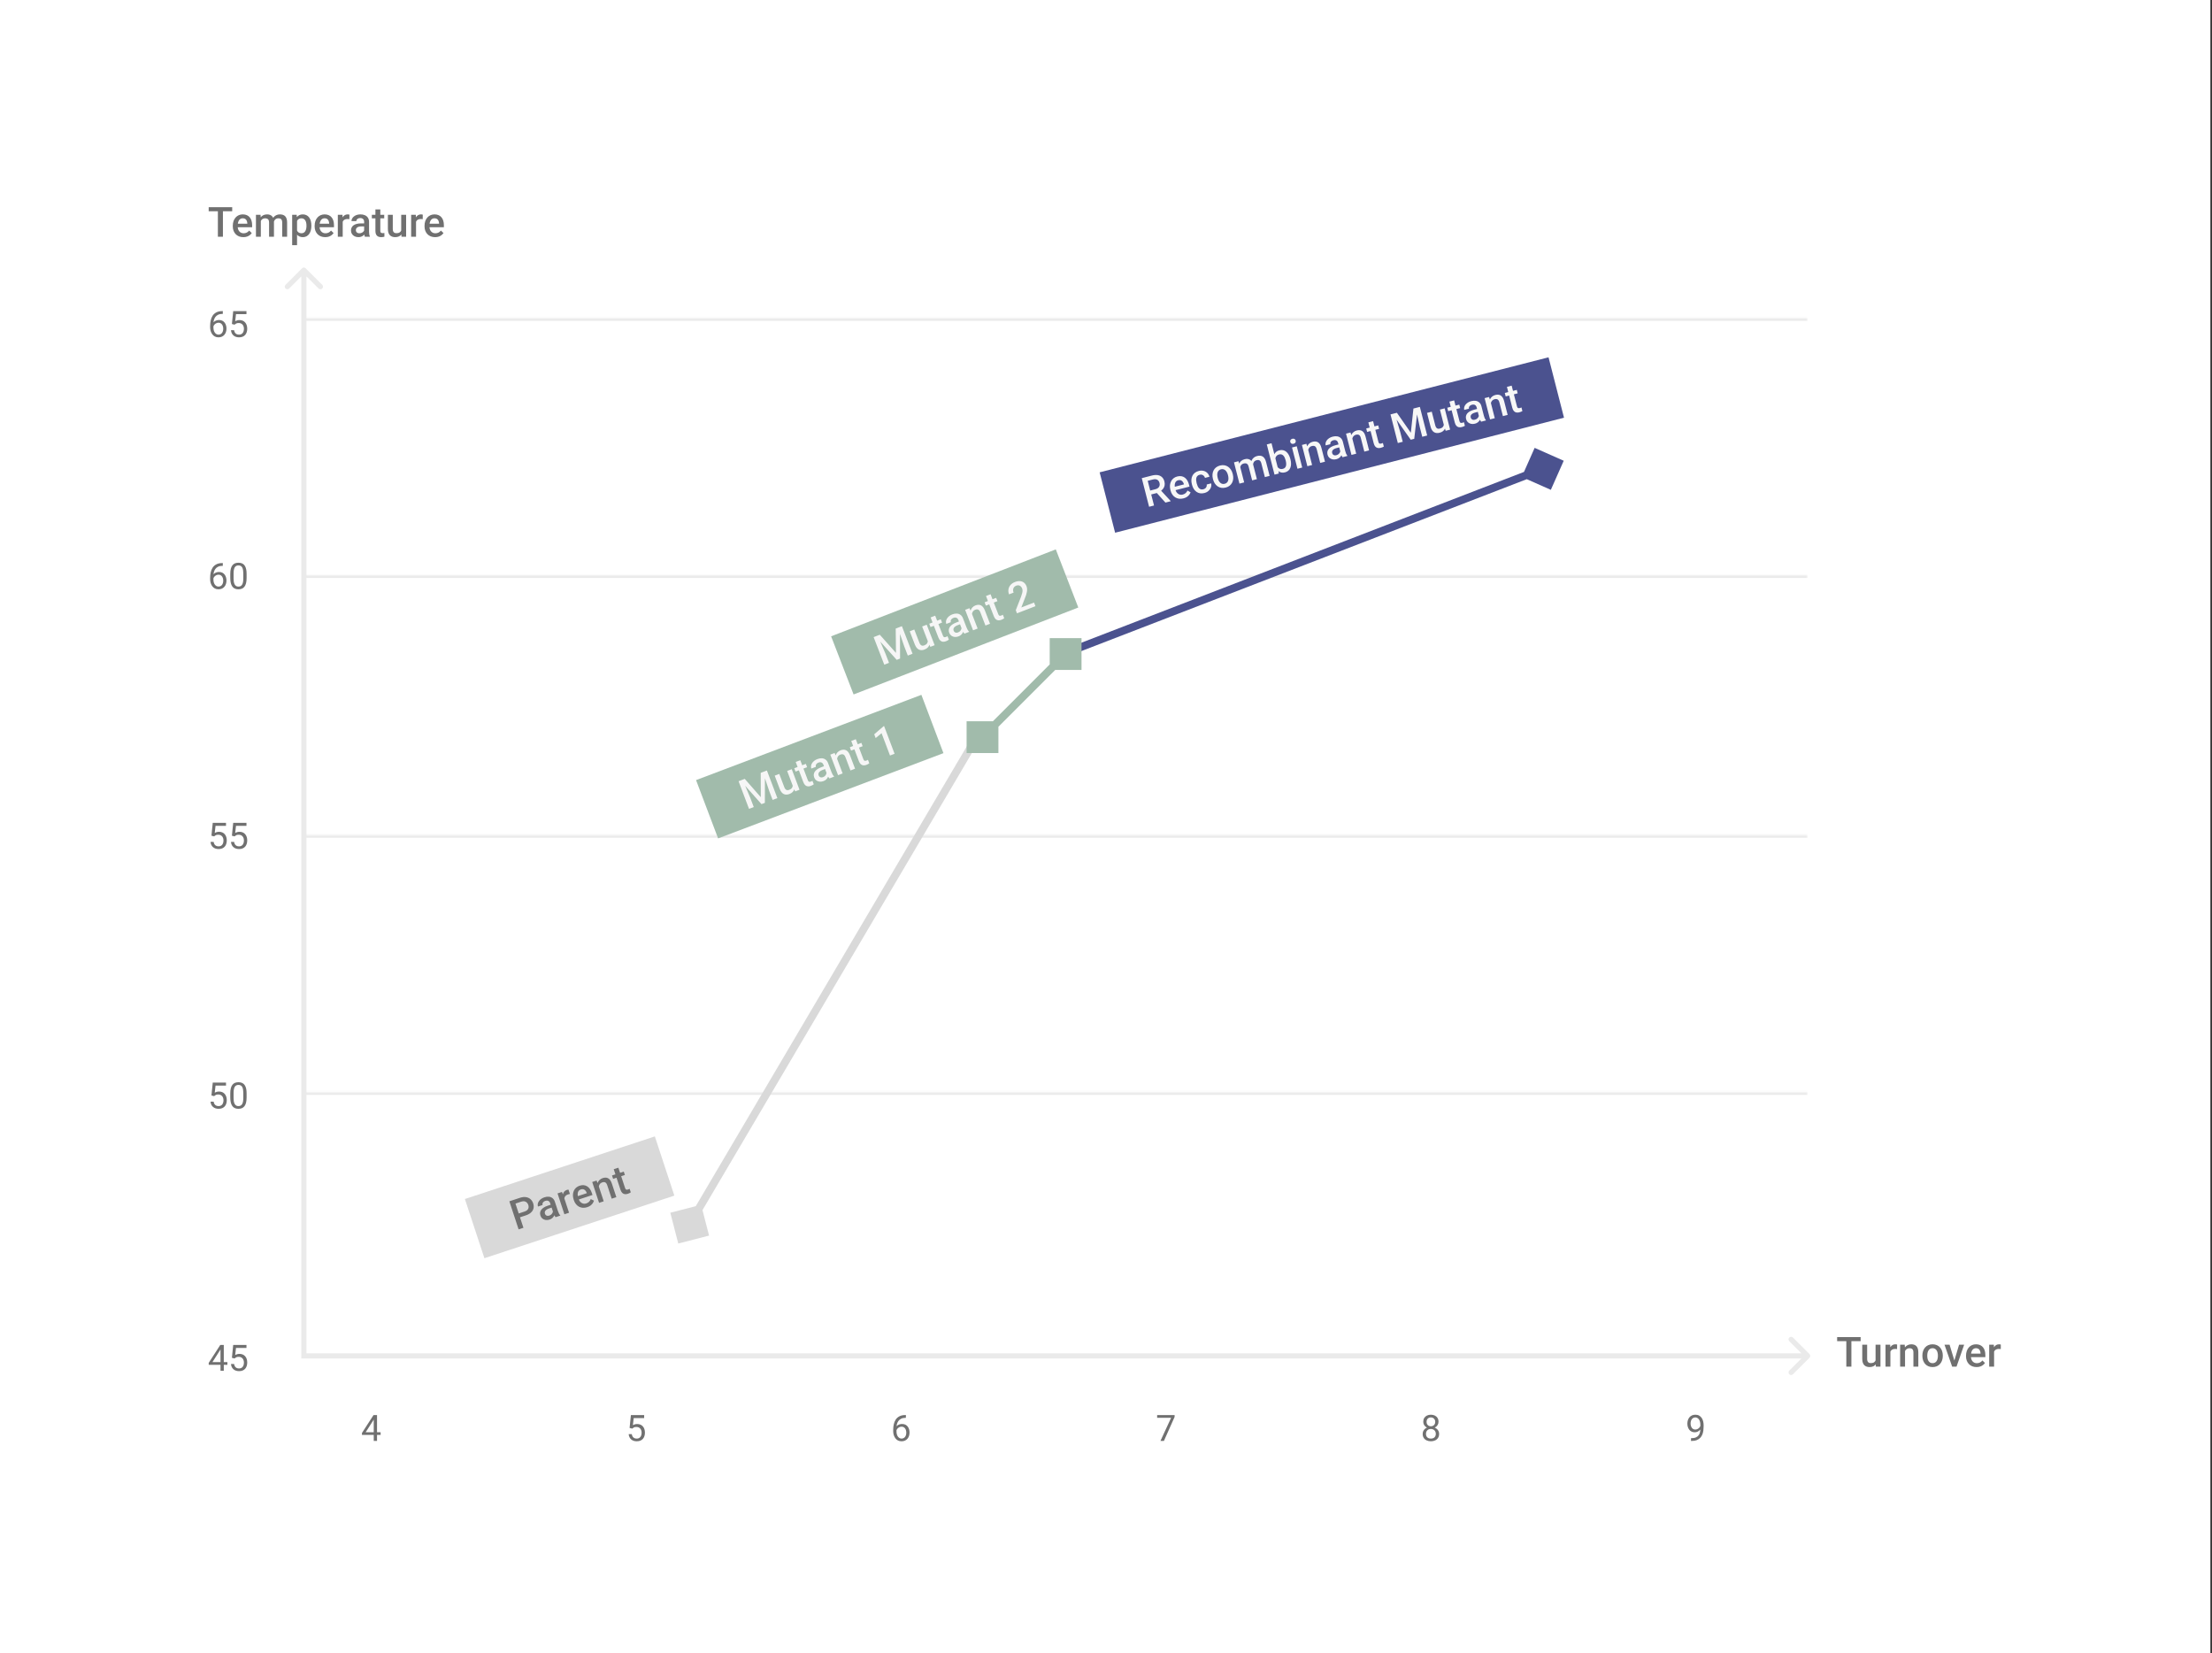 <?xml version="1.0" encoding="UTF-8"?>
<svg xmlns="http://www.w3.org/2000/svg" width="1223" height="914" viewBox="0 0 1223 914" fill="none">
  <rect x="0" y="0" width="1223" height="914" fill="#333333" stroke="none"/>
  <rect width="1222.11" height="914" fill="white"></rect>
  <mask id="path-1-inside-1_97_2" fill="white">
    <path d="M168.01 461.667H999.441V606.701H168.01V461.667Z"></path>
  </mask>
  <path d="M168.01 463.103H999.441V460.231H168.01V463.103Z" fill="#EAEAEA" mask="url(#path-1-inside-1_97_2)"></path>
  <mask id="path-3-inside-2_97_2" fill="white">
    <path d="M168.01 603.829H999.441V748.862H168.01V603.829Z"></path>
  </mask>
  <path d="M168.01 605.265H999.441V602.393H168.01V605.265Z" fill="#EAEAEA" mask="url(#path-3-inside-2_97_2)"></path>
  <mask id="path-5-inside-3_97_2" fill="white">
    <path d="M168.01 318.069H999.441V463.103H168.01V318.069Z"></path>
  </mask>
  <path d="M168.01 319.505H999.441V316.633H168.01V319.505Z" fill="#EAEAEA" mask="url(#path-5-inside-3_97_2)"></path>
  <mask id="path-7-inside-4_97_2" fill="white">
    <path d="M168.01 175.907H999.441V320.941H168.01V175.907Z"></path>
  </mask>
  <path d="M168.01 177.343H999.441V174.471H168.01V177.343Z" fill="#EAEAEA" mask="url(#path-7-inside-4_97_2)"></path>
  <path d="M1000.46 750.596C1001.02 750.035 1001.02 749.126 1000.46 748.565L991.318 739.427C990.757 738.866 989.848 738.866 989.287 739.427C988.726 739.987 988.726 740.897 989.287 741.458L997.41 749.581L989.287 757.704C988.726 758.265 988.726 759.174 989.287 759.734C989.848 760.295 990.757 760.295 991.318 759.734L1000.46 750.596ZM168.01 749.581H166.574V751.017H168.01V749.581ZM169.025 148.326C168.464 147.766 167.555 147.766 166.994 148.326L157.856 157.465C157.295 158.026 157.295 158.935 157.856 159.496C158.416 160.056 159.326 160.056 159.886 159.496L168.01 151.373L176.133 159.496C176.693 160.056 177.603 160.056 178.163 159.496C178.724 158.935 178.724 158.026 178.163 157.465L169.025 148.326ZM999.441 748.145H168.01V751.017H999.441V748.145ZM169.445 749.581V149.342H166.574V749.581H169.445Z" fill="#EAEAEA"></path>
  <path d="M210.448 791.772V793.264H200.121V792.194L206.521 782.29H208.004L206.413 785.156L202.183 791.772H210.448ZM208.455 782.29V796.582H206.639V782.29H208.455Z" fill="#707070"></path>
  <path d="M125.725 753.001V754.493H115.398V753.423L121.799 743.518H123.281L121.691 746.384L117.46 753.001H125.725ZM123.732 743.518V757.811H121.916V743.518H123.732ZM129.671 751.008L128.218 750.635L128.935 743.518H136.268V745.197H130.476L130.044 749.084C130.306 748.933 130.637 748.793 131.036 748.662C131.441 748.531 131.906 748.465 132.43 748.465C133.091 748.465 133.683 748.58 134.206 748.809C134.73 749.032 135.175 749.352 135.541 749.771C135.914 750.19 136.199 750.694 136.395 751.283C136.592 751.872 136.69 752.529 136.69 753.256C136.69 753.943 136.595 754.574 136.405 755.15C136.222 755.726 135.944 756.23 135.571 756.662C135.198 757.087 134.727 757.418 134.157 757.653C133.595 757.889 132.93 758.007 132.165 758.007C131.589 758.007 131.042 757.928 130.525 757.771C130.015 757.608 129.557 757.362 129.151 757.035C128.752 756.701 128.425 756.289 128.169 755.798C127.921 755.301 127.764 754.718 127.698 754.051H129.426C129.504 754.588 129.661 755.039 129.897 755.406C130.133 755.772 130.44 756.05 130.82 756.24C131.206 756.423 131.654 756.515 132.165 756.515C132.597 756.515 132.979 756.44 133.313 756.289C133.647 756.139 133.928 755.923 134.157 755.641C134.386 755.36 134.56 755.019 134.678 754.62C134.802 754.221 134.864 753.773 134.864 753.275C134.864 752.824 134.802 752.405 134.678 752.019C134.553 751.633 134.367 751.296 134.118 751.008C133.876 750.72 133.578 750.497 133.225 750.34C132.871 750.177 132.466 750.095 132.008 750.095C131.399 750.095 130.938 750.177 130.623 750.34C130.316 750.504 129.998 750.726 129.671 751.008Z" fill="#707070"></path>
  <path d="M118.363 605.974L116.91 605.601L117.627 598.484H124.959V600.163H119.168L118.736 604.05C118.998 603.9 119.328 603.759 119.727 603.628C120.133 603.497 120.598 603.432 121.121 603.432C121.782 603.432 122.375 603.546 122.898 603.775C123.422 603.998 123.867 604.319 124.233 604.737C124.606 605.156 124.891 605.66 125.087 606.249C125.283 606.838 125.382 607.496 125.382 608.222C125.382 608.909 125.287 609.541 125.097 610.117C124.914 610.693 124.636 611.196 124.263 611.628C123.889 612.054 123.418 612.384 122.849 612.62C122.286 612.855 121.622 612.973 120.856 612.973C120.28 612.973 119.734 612.895 119.217 612.738C118.707 612.574 118.248 612.329 117.843 612.001C117.443 611.668 117.116 611.255 116.861 610.765C116.612 610.267 116.455 609.685 116.39 609.017H118.118C118.196 609.554 118.353 610.005 118.589 610.372C118.824 610.738 119.132 611.016 119.511 611.206C119.898 611.389 120.346 611.481 120.856 611.481C121.288 611.481 121.671 611.406 122.005 611.255C122.339 611.105 122.62 610.889 122.849 610.607C123.078 610.326 123.251 609.986 123.369 609.587C123.494 609.187 123.556 608.739 123.556 608.242C123.556 607.79 123.494 607.371 123.369 606.985C123.245 606.599 123.058 606.262 122.81 605.974C122.568 605.686 122.27 605.464 121.916 605.307C121.563 605.143 121.157 605.061 120.699 605.061C120.091 605.061 119.629 605.143 119.315 605.307C119.008 605.47 118.69 605.693 118.363 605.974ZM136.346 604.492V606.671C136.346 607.843 136.242 608.831 136.032 609.636C135.823 610.441 135.522 611.088 135.129 611.579C134.736 612.07 134.262 612.427 133.706 612.649C133.156 612.865 132.534 612.973 131.841 612.973C131.291 612.973 130.784 612.904 130.319 612.767C129.855 612.63 129.436 612.41 129.063 612.109C128.696 611.802 128.382 611.403 128.12 610.912C127.859 610.421 127.659 609.825 127.522 609.125C127.384 608.425 127.315 607.607 127.315 606.671V604.492C127.315 603.321 127.42 602.339 127.629 601.547C127.845 600.755 128.15 600.12 128.542 599.643C128.935 599.158 129.406 598.812 129.956 598.602C130.512 598.393 131.134 598.288 131.821 598.288C132.377 598.288 132.888 598.357 133.352 598.494C133.824 598.625 134.242 598.838 134.609 599.132C134.975 599.42 135.286 599.806 135.541 600.291C135.803 600.768 136.003 601.354 136.14 602.048C136.278 602.741 136.346 603.556 136.346 604.492ZM134.521 606.966V604.188C134.521 603.546 134.481 602.984 134.403 602.499C134.331 602.008 134.223 601.59 134.079 601.243C133.935 600.896 133.752 600.615 133.529 600.399C133.313 600.183 133.061 600.026 132.773 599.927C132.492 599.823 132.174 599.77 131.821 599.77C131.389 599.77 131.006 599.852 130.673 600.016C130.339 600.173 130.057 600.425 129.828 600.772C129.606 601.118 129.436 601.573 129.318 602.136C129.2 602.699 129.141 603.383 129.141 604.188V606.966C129.141 607.607 129.177 608.173 129.249 608.664C129.328 609.155 129.442 609.58 129.593 609.94C129.743 610.293 129.926 610.585 130.142 610.814C130.358 611.043 130.607 611.213 130.888 611.324C131.176 611.429 131.494 611.481 131.841 611.481C132.286 611.481 132.675 611.396 133.009 611.226C133.343 611.056 133.621 610.791 133.843 610.431C134.072 610.064 134.242 609.596 134.354 609.027C134.465 608.451 134.521 607.764 134.521 606.966Z" fill="#707070"></path>
  <path d="M118.363 462.377L116.91 462.004L117.627 454.887H124.959V456.565H119.168L118.736 460.453C118.998 460.302 119.328 460.161 119.727 460.03C120.133 459.9 120.598 459.834 121.121 459.834C121.782 459.834 122.375 459.949 122.898 460.178C123.422 460.4 123.867 460.721 124.233 461.14C124.606 461.559 124.891 462.062 125.087 462.651C125.283 463.24 125.382 463.898 125.382 464.624C125.382 465.312 125.287 465.943 125.097 466.519C124.914 467.095 124.636 467.599 124.263 468.031C123.889 468.456 123.418 468.787 122.849 469.022C122.286 469.258 121.622 469.376 120.856 469.376C120.28 469.376 119.734 469.297 119.217 469.14C118.707 468.976 118.248 468.731 117.843 468.404C117.443 468.07 117.116 467.658 116.861 467.167C116.612 466.67 116.455 466.087 116.39 465.42H118.118C118.196 465.956 118.353 466.408 118.589 466.774C118.824 467.141 119.132 467.419 119.511 467.609C119.898 467.792 120.346 467.883 120.856 467.883C121.288 467.883 121.671 467.808 122.005 467.658C122.339 467.507 122.62 467.291 122.849 467.01C123.078 466.728 123.251 466.388 123.369 465.989C123.494 465.59 123.556 465.141 123.556 464.644C123.556 464.193 123.494 463.774 123.369 463.388C123.245 463.002 123.058 462.664 122.81 462.377C122.568 462.089 122.27 461.866 121.916 461.709C121.563 461.545 121.157 461.464 120.699 461.464C120.091 461.464 119.629 461.545 119.315 461.709C119.008 461.873 118.69 462.095 118.363 462.377ZM129.671 462.377L128.218 462.004L128.935 454.887H136.268V456.565H130.476L130.044 460.453C130.306 460.302 130.637 460.161 131.036 460.03C131.441 459.9 131.906 459.834 132.43 459.834C133.091 459.834 133.683 459.949 134.206 460.178C134.73 460.4 135.175 460.721 135.541 461.14C135.914 461.559 136.199 462.062 136.395 462.651C136.592 463.24 136.69 463.898 136.69 464.624C136.69 465.312 136.595 465.943 136.405 466.519C136.222 467.095 135.944 467.599 135.571 468.031C135.198 468.456 134.727 468.787 134.157 469.022C133.595 469.258 132.93 469.376 132.165 469.376C131.589 469.376 131.042 469.297 130.525 469.14C130.015 468.976 129.557 468.731 129.151 468.404C128.752 468.07 128.425 467.658 128.169 467.167C127.921 466.67 127.764 466.087 127.698 465.42H129.426C129.504 465.956 129.661 466.408 129.897 466.774C130.133 467.141 130.44 467.419 130.82 467.609C131.206 467.792 131.654 467.883 132.165 467.883C132.597 467.883 132.979 467.808 133.313 467.658C133.647 467.507 133.928 467.291 134.157 467.01C134.386 466.728 134.56 466.388 134.678 465.989C134.802 465.59 134.864 465.141 134.864 464.644C134.864 464.193 134.802 463.774 134.678 463.388C134.553 463.002 134.367 462.664 134.118 462.377C133.876 462.089 133.578 461.866 133.225 461.709C132.871 461.545 132.466 461.464 132.008 461.464C131.399 461.464 130.938 461.545 130.623 461.709C130.316 461.873 129.998 462.095 129.671 462.377Z" fill="#707070"></path>
  <path d="M123.035 311.269H123.193V312.81H123.035C122.073 312.81 121.269 312.967 120.621 313.281C119.973 313.589 119.459 314.004 119.08 314.528C118.7 315.045 118.425 315.627 118.255 316.275C118.091 316.923 118.01 317.581 118.01 318.248V320.349C118.01 320.984 118.085 321.547 118.235 322.037C118.386 322.522 118.592 322.931 118.854 323.264C119.116 323.598 119.41 323.85 119.737 324.02C120.071 324.19 120.418 324.275 120.778 324.275C121.197 324.275 121.57 324.197 121.897 324.04C122.224 323.876 122.499 323.651 122.721 323.363C122.95 323.068 123.124 322.721 123.242 322.322C123.359 321.923 123.418 321.484 123.418 321.007C123.418 320.581 123.366 320.172 123.261 319.78C123.157 319.38 122.996 319.027 122.78 318.719C122.564 318.405 122.293 318.16 121.966 317.983C121.645 317.8 121.262 317.708 120.817 317.708C120.313 317.708 119.842 317.833 119.403 318.081C118.972 318.324 118.615 318.644 118.333 319.043C118.059 319.436 117.902 319.865 117.862 320.329L116.9 320.32C116.992 319.587 117.162 318.962 117.411 318.445C117.666 317.921 117.98 317.496 118.353 317.169C118.733 316.835 119.155 316.593 119.619 316.442C120.091 316.285 120.588 316.207 121.111 316.207C121.825 316.207 122.44 316.341 122.957 316.609C123.474 316.877 123.899 317.237 124.233 317.689C124.567 318.134 124.812 318.638 124.969 319.2C125.133 319.757 125.215 320.329 125.215 320.918C125.215 321.592 125.12 322.224 124.93 322.813C124.74 323.402 124.456 323.919 124.076 324.364C123.703 324.809 123.242 325.156 122.692 325.404C122.142 325.653 121.504 325.777 120.778 325.777C120.006 325.777 119.331 325.62 118.756 325.306C118.18 324.986 117.702 324.56 117.322 324.03C116.943 323.5 116.658 322.911 116.468 322.263C116.279 321.615 116.184 320.958 116.184 320.29V319.436C116.184 318.428 116.285 317.44 116.488 316.472C116.691 315.503 117.041 314.626 117.538 313.841C118.042 313.056 118.739 312.431 119.629 311.966C120.519 311.501 121.655 311.269 123.035 311.269ZM136.346 317.296V319.475C136.346 320.647 136.242 321.635 136.032 322.44C135.823 323.245 135.522 323.893 135.129 324.383C134.736 324.874 134.262 325.231 133.706 325.453C133.156 325.669 132.534 325.777 131.841 325.777C131.291 325.777 130.784 325.709 130.319 325.571C129.855 325.434 129.436 325.215 129.063 324.914C128.696 324.606 128.382 324.207 128.12 323.716C127.859 323.225 127.659 322.63 127.522 321.929C127.384 321.229 127.315 320.411 127.315 319.475V317.296C127.315 316.125 127.42 315.143 127.629 314.351C127.845 313.559 128.15 312.925 128.542 312.447C128.935 311.963 129.406 311.616 129.956 311.406C130.512 311.197 131.134 311.092 131.821 311.092C132.377 311.092 132.888 311.161 133.352 311.298C133.824 311.429 134.242 311.642 134.609 311.936C134.975 312.224 135.286 312.611 135.541 313.095C135.803 313.573 136.003 314.158 136.14 314.852C136.278 315.546 136.346 316.36 136.346 317.296ZM134.521 319.77V316.992C134.521 316.351 134.481 315.788 134.403 315.303C134.331 314.813 134.223 314.394 134.079 314.047C133.935 313.7 133.752 313.419 133.529 313.203C133.313 312.987 133.061 312.83 132.773 312.732C132.492 312.627 132.174 312.575 131.821 312.575C131.389 312.575 131.006 312.656 130.673 312.82C130.339 312.977 130.057 313.229 129.828 313.576C129.606 313.923 129.436 314.377 129.318 314.94C129.2 315.503 129.141 316.187 129.141 316.992V319.77C129.141 320.411 129.177 320.977 129.249 321.468C129.328 321.959 129.442 322.384 129.593 322.744C129.743 323.098 129.926 323.389 130.142 323.618C130.358 323.847 130.607 324.017 130.888 324.128C131.176 324.233 131.494 324.285 131.841 324.285C132.286 324.285 132.675 324.2 133.009 324.03C133.343 323.86 133.621 323.595 133.843 323.235C134.072 322.868 134.242 322.401 134.354 321.831C134.465 321.255 134.521 320.568 134.521 319.77Z" fill="#707070"></path>
  <path d="M123.035 171.979H123.193V173.521H123.035C122.073 173.521 121.269 173.678 120.621 173.992C119.973 174.299 119.459 174.715 119.08 175.238C118.7 175.755 118.425 176.338 118.255 176.986C118.091 177.634 118.01 178.291 118.01 178.959V181.059C118.01 181.694 118.085 182.257 118.235 182.748C118.386 183.232 118.592 183.641 118.854 183.975C119.116 184.309 119.41 184.561 119.737 184.731C120.071 184.901 120.418 184.986 120.778 184.986C121.197 184.986 121.57 184.907 121.897 184.75C122.224 184.587 122.499 184.361 122.721 184.073C122.95 183.779 123.124 183.432 123.242 183.033C123.359 182.633 123.418 182.195 123.418 181.717C123.418 181.292 123.366 180.883 123.261 180.49C123.157 180.091 122.996 179.738 122.78 179.43C122.564 179.116 122.293 178.87 121.966 178.694C121.645 178.51 121.262 178.419 120.817 178.419C120.313 178.419 119.842 178.543 119.403 178.792C118.972 179.034 118.615 179.355 118.333 179.754C118.059 180.147 117.902 180.575 117.862 181.04L116.9 181.03C116.992 180.297 117.162 179.672 117.411 179.155C117.666 178.632 117.98 178.206 118.353 177.879C118.733 177.545 119.155 177.303 119.619 177.153C120.091 176.996 120.588 176.917 121.111 176.917C121.825 176.917 122.44 177.051 122.957 177.319C123.474 177.588 123.899 177.948 124.233 178.399C124.567 178.844 124.812 179.348 124.969 179.911C125.133 180.467 125.215 181.04 125.215 181.629C125.215 182.303 125.12 182.934 124.93 183.523C124.74 184.112 124.456 184.629 124.076 185.074C123.703 185.519 123.242 185.866 122.692 186.115C122.142 186.363 121.504 186.488 120.778 186.488C120.006 186.488 119.331 186.331 118.756 186.017C118.18 185.696 117.702 185.271 117.322 184.741C116.943 184.21 116.658 183.621 116.468 182.974C116.279 182.326 116.184 181.668 116.184 181.001V180.147C116.184 179.139 116.285 178.151 116.488 177.182C116.691 176.213 117.041 175.337 117.538 174.551C118.042 173.766 118.739 173.141 119.629 172.676C120.519 172.212 121.655 171.979 123.035 171.979ZM129.671 179.489L128.218 179.116L128.935 171.999H136.268V173.678H130.476L130.044 177.565C130.306 177.414 130.637 177.274 131.036 177.143C131.441 177.012 131.906 176.946 132.43 176.946C133.091 176.946 133.683 177.061 134.206 177.29C134.73 177.512 135.175 177.833 135.541 178.252C135.914 178.671 136.199 179.175 136.395 179.764C136.592 180.353 136.69 181.01 136.69 181.737C136.69 182.424 136.595 183.055 136.405 183.631C136.222 184.207 135.944 184.711 135.571 185.143C135.198 185.568 134.727 185.899 134.157 186.134C133.595 186.37 132.93 186.488 132.165 186.488C131.589 186.488 131.042 186.409 130.525 186.252C130.015 186.089 129.557 185.843 129.151 185.516C128.752 185.182 128.425 184.77 128.169 184.279C127.921 183.782 127.764 183.199 127.698 182.532H129.426C129.504 183.068 129.661 183.52 129.897 183.887C130.133 184.253 130.44 184.531 130.82 184.721C131.206 184.904 131.654 184.996 132.165 184.996C132.597 184.996 132.979 184.921 133.313 184.77C133.647 184.619 133.928 184.404 134.157 184.122C134.386 183.841 134.56 183.5 134.678 183.101C134.802 182.702 134.864 182.254 134.864 181.756C134.864 181.305 134.802 180.886 134.678 180.5C134.553 180.114 134.367 179.777 134.118 179.489C133.876 179.201 133.578 178.978 133.225 178.821C132.871 178.658 132.466 178.576 132.008 178.576C131.399 178.576 130.938 178.658 130.623 178.821C130.316 178.985 129.998 179.207 129.671 179.489Z" fill="#707070"></path>
  <path d="M349.556 789.779L348.103 789.406L348.819 782.29H356.152V783.968H350.361L349.929 787.855C350.19 787.705 350.521 787.564 350.92 787.433C351.326 787.302 351.79 787.237 352.314 787.237C352.975 787.237 353.567 787.351 354.091 787.581C354.614 787.803 355.059 788.124 355.426 788.543C355.799 788.961 356.083 789.465 356.28 790.054C356.476 790.643 356.574 791.301 356.574 792.027C356.574 792.714 356.479 793.346 356.29 793.922C356.106 794.498 355.828 795.002 355.455 795.434C355.082 795.859 354.611 796.189 354.042 796.425C353.479 796.661 352.815 796.778 352.049 796.778C351.473 796.778 350.927 796.7 350.41 796.543C349.899 796.379 349.441 796.134 349.035 795.807C348.636 795.473 348.309 795.061 348.054 794.57C347.805 794.072 347.648 793.49 347.583 792.822H349.31C349.389 793.359 349.546 793.811 349.781 794.177C350.017 794.544 350.325 794.822 350.704 795.011C351.09 795.195 351.538 795.286 352.049 795.286C352.481 795.286 352.864 795.211 353.197 795.061C353.531 794.91 353.813 794.694 354.042 794.413C354.271 794.131 354.444 793.791 354.562 793.392C354.686 792.993 354.748 792.544 354.748 792.047C354.748 791.595 354.686 791.177 354.562 790.79C354.438 790.404 354.251 790.067 354.002 789.779C353.76 789.491 353.462 789.269 353.109 789.112C352.756 788.948 352.35 788.866 351.892 788.866C351.283 788.866 350.822 788.948 350.508 789.112C350.2 789.275 349.883 789.498 349.556 789.779Z" fill="#707070"></path>
  <path d="M500.698 782.27H500.855V783.811H500.698C499.736 783.811 498.931 783.968 498.283 784.282C497.635 784.59 497.121 785.005 496.742 785.529C496.362 786.046 496.087 786.628 495.917 787.276C495.754 787.924 495.672 788.582 495.672 789.249V791.35C495.672 791.985 495.747 792.548 495.898 793.038C496.048 793.523 496.254 793.932 496.516 794.265C496.778 794.599 497.072 794.851 497.4 795.021C497.733 795.191 498.08 795.276 498.44 795.276C498.859 795.276 499.232 795.198 499.559 795.041C499.886 794.877 500.161 794.652 500.384 794.364C500.613 794.069 500.786 793.722 500.904 793.323C501.022 792.924 501.081 792.485 501.081 792.008C501.081 791.582 501.028 791.173 500.924 790.781C500.819 790.381 500.659 790.028 500.443 789.72C500.227 789.406 499.955 789.161 499.628 788.984C499.307 788.801 498.924 788.709 498.479 788.709C497.975 788.709 497.504 788.834 497.066 789.082C496.634 789.325 496.277 789.645 495.996 790.044C495.721 790.437 495.564 790.866 495.525 791.33L494.563 791.321C494.654 790.588 494.824 789.963 495.073 789.446C495.328 788.922 495.642 788.497 496.015 788.169C496.395 787.836 496.817 787.594 497.282 787.443C497.753 787.286 498.25 787.208 498.774 787.208C499.487 787.208 500.102 787.342 500.619 787.61C501.136 787.878 501.562 788.238 501.895 788.69C502.229 789.135 502.475 789.639 502.632 790.201C502.795 790.758 502.877 791.33 502.877 791.919C502.877 792.593 502.782 793.225 502.592 793.814C502.403 794.403 502.118 794.92 501.738 795.365C501.365 795.81 500.904 796.157 500.354 796.405C499.805 796.654 499.167 796.778 498.44 796.778C497.668 796.778 496.994 796.621 496.418 796.307C495.842 795.987 495.364 795.561 494.985 795.031C494.605 794.501 494.321 793.912 494.131 793.264C493.941 792.616 493.846 791.959 493.846 791.291V790.437C493.846 789.429 493.948 788.441 494.15 787.473C494.353 786.504 494.703 785.627 495.201 784.842C495.705 784.056 496.402 783.432 497.292 782.967C498.182 782.502 499.317 782.27 500.698 782.27Z" fill="#707070"></path>
  <path d="M649.435 782.29V783.31L643.516 796.582H641.602L647.511 783.782H639.776V782.29H649.435Z" fill="#707070"></path>
  <path d="M795.679 792.714C795.679 793.585 795.476 794.324 795.07 794.933C794.671 795.535 794.128 795.993 793.441 796.307C792.76 796.621 791.991 796.778 791.134 796.778C790.277 796.778 789.505 796.621 788.818 796.307C788.13 795.993 787.587 795.535 787.188 794.933C786.789 794.324 786.589 793.585 786.589 792.714C786.589 792.145 786.697 791.625 786.913 791.154C787.136 790.676 787.447 790.26 787.846 789.907C788.251 789.554 788.729 789.282 789.279 789.092C789.835 788.896 790.447 788.798 791.115 788.798C791.991 788.798 792.773 788.968 793.461 789.308C794.148 789.642 794.688 790.103 795.08 790.692C795.479 791.281 795.679 791.955 795.679 792.714ZM793.853 792.675C793.853 792.145 793.739 791.677 793.51 791.271C793.281 790.859 792.96 790.538 792.548 790.309C792.135 790.08 791.658 789.966 791.115 789.966C790.558 789.966 790.077 790.08 789.672 790.309C789.272 790.538 788.961 790.859 788.739 791.271C788.516 791.677 788.405 792.145 788.405 792.675C788.405 793.225 788.513 793.696 788.729 794.089C788.952 794.475 789.266 794.773 789.672 794.982C790.084 795.185 790.571 795.286 791.134 795.286C791.697 795.286 792.181 795.185 792.587 794.982C792.993 794.773 793.304 794.475 793.519 794.089C793.742 793.696 793.853 793.225 793.853 792.675ZM795.345 786.01C795.345 786.704 795.162 787.329 794.796 787.885C794.429 788.441 793.929 788.88 793.294 789.2C792.659 789.521 791.939 789.681 791.134 789.681C790.316 789.681 789.586 789.521 788.945 789.2C788.31 788.88 787.813 788.441 787.453 787.885C787.093 787.329 786.913 786.704 786.913 786.01C786.913 785.179 787.093 784.472 787.453 783.89C787.82 783.307 788.32 782.862 788.955 782.555C789.59 782.247 790.313 782.093 791.124 782.093C791.942 782.093 792.669 782.247 793.304 782.555C793.938 782.862 794.436 783.307 794.796 783.89C795.162 784.472 795.345 785.179 795.345 786.01ZM793.529 786.039C793.529 785.562 793.428 785.14 793.225 784.773C793.022 784.407 792.741 784.119 792.381 783.909C792.021 783.693 791.602 783.585 791.124 783.585C790.647 783.585 790.228 783.687 789.868 783.89C789.514 784.086 789.236 784.367 789.033 784.734C788.837 785.1 788.739 785.535 788.739 786.039C788.739 786.53 788.837 786.959 789.033 787.325C789.236 787.692 789.518 787.976 789.878 788.179C790.238 788.382 790.656 788.484 791.134 788.484C791.612 788.484 792.027 788.382 792.381 788.179C792.741 787.976 793.022 787.692 793.225 787.325C793.428 786.959 793.529 786.53 793.529 786.039Z" fill="#707070"></path>
  <path d="M934.944 795.061H935.13C936.177 795.061 937.028 794.913 937.682 794.619C938.337 794.324 938.841 793.928 939.194 793.431C939.547 792.934 939.79 792.374 939.921 791.752C940.051 791.124 940.117 790.48 940.117 789.819V787.63C940.117 786.982 940.042 786.406 939.891 785.902C939.747 785.398 939.544 784.976 939.282 784.636C939.027 784.295 938.736 784.037 938.409 783.86C938.082 783.683 937.735 783.595 937.368 783.595C936.949 783.595 936.573 783.68 936.239 783.85C935.912 784.014 935.634 784.246 935.405 784.547C935.183 784.848 935.012 785.202 934.895 785.607C934.777 786.013 934.718 786.455 934.718 786.933C934.718 787.358 934.77 787.77 934.875 788.169C934.98 788.569 935.14 788.929 935.356 789.249C935.572 789.57 935.84 789.825 936.161 790.015C936.488 790.198 936.871 790.29 937.309 790.29C937.715 790.29 938.095 790.211 938.448 790.054C938.808 789.891 939.125 789.671 939.4 789.397C939.682 789.115 939.904 788.798 940.068 788.444C940.238 788.091 940.336 787.721 940.362 787.335H941.226C941.226 787.878 941.118 788.415 940.902 788.945C940.693 789.469 940.398 789.946 940.019 790.378C939.639 790.81 939.194 791.157 938.684 791.419C938.173 791.674 937.617 791.802 937.015 791.802C936.308 791.802 935.696 791.664 935.179 791.389C934.662 791.114 934.237 790.748 933.903 790.29C933.576 789.832 933.331 789.321 933.167 788.758C933.01 788.189 932.931 787.613 932.931 787.031C932.931 786.35 933.026 785.712 933.216 785.117C933.406 784.521 933.687 783.998 934.06 783.546C934.433 783.088 934.895 782.731 935.444 782.476C936.001 782.221 936.642 782.093 937.368 782.093C938.186 782.093 938.883 782.257 939.459 782.584C940.035 782.911 940.503 783.35 940.863 783.899C941.229 784.449 941.498 785.068 941.668 785.755C941.838 786.442 941.923 787.149 941.923 787.875V788.533C941.923 789.272 941.874 790.025 941.776 790.79C941.684 791.55 941.504 792.276 941.236 792.97C940.974 793.663 940.591 794.285 940.087 794.835C939.583 795.378 938.926 795.81 938.114 796.13C937.309 796.445 936.315 796.602 935.13 796.602H934.944V795.061Z" fill="#707070"></path>
  <rect width="110.57" height="34.464" transform="translate(257.04 662.842) rotate(-18.236)" fill="#D9D9D9"></rect>
  <path d="M290.715 671.898L286.677 673.229L285.978 671.109L290.016 669.778C290.72 669.546 291.25 669.245 291.609 668.875C291.967 668.505 292.18 668.089 292.248 667.625C292.321 667.152 292.272 666.657 292.101 666.138C291.939 665.648 291.685 665.224 291.339 664.866C290.997 664.498 290.566 664.254 290.047 664.134C289.527 664.014 288.915 664.07 288.212 664.301L284.994 665.362L289.403 678.744L286.729 679.626L281.617 664.112L287.51 662.17C288.71 661.775 289.8 661.652 290.778 661.802C291.762 661.943 292.596 662.313 293.283 662.914C293.966 663.508 294.465 664.28 294.779 665.232C295.109 666.234 295.172 667.166 294.968 668.028C294.764 668.891 294.302 669.653 293.583 670.315C292.872 670.975 291.915 671.503 290.715 671.898ZM306.02 670.706L304.209 665.208C304.073 664.796 303.881 664.466 303.634 664.216C303.386 663.967 303.083 663.811 302.724 663.748C302.371 663.683 301.968 663.726 301.513 663.876C301.094 664.014 300.755 664.204 300.497 664.447C300.238 664.689 300.063 664.96 299.972 665.257C299.882 665.555 299.886 665.857 299.987 666.162L297.43 667.005C297.28 666.55 297.245 666.073 297.325 665.575C297.405 665.076 297.599 664.59 297.908 664.118C298.217 663.647 298.631 663.219 299.151 662.835C299.67 662.451 300.292 662.14 301.016 661.901C301.883 661.616 302.698 661.509 303.462 661.58C304.233 661.649 304.907 661.915 305.485 662.378C306.067 662.832 306.504 663.499 306.794 664.38L308.483 669.505C308.656 670.031 308.847 670.491 309.056 670.887C309.27 671.273 309.498 671.596 309.741 671.854L309.797 672.025L307.165 672.892C306.953 672.655 306.742 672.335 306.53 671.932C306.324 671.52 306.153 671.111 306.02 670.706ZM304.845 665.884L305.389 667.465L303.546 668.072C303.07 668.229 302.666 668.413 302.334 668.625C302 668.83 301.74 669.057 301.555 669.307C301.37 669.557 301.256 669.823 301.215 670.104C301.174 670.385 301.204 670.679 301.304 670.984C301.405 671.29 301.568 671.547 301.795 671.756C302.019 671.958 302.289 672.085 302.606 672.138C302.93 672.189 303.287 672.15 303.678 672.021C304.203 671.848 304.626 671.591 304.947 671.249C305.272 670.898 305.497 670.528 305.621 670.141C305.743 669.746 305.764 669.404 305.685 669.116L306.892 669.982C306.902 670.301 306.86 670.662 306.764 671.064C306.668 671.465 306.503 671.874 306.27 672.289C306.042 672.695 305.728 673.07 305.33 673.414C304.938 673.756 304.444 674.025 303.847 674.221C303.094 674.47 302.374 674.542 301.686 674.437C300.996 674.326 300.4 674.07 299.897 673.669C299.392 673.26 299.032 672.729 298.817 672.075C298.616 671.465 298.552 670.887 298.624 670.344C298.702 669.79 298.912 669.28 299.254 668.813C299.603 668.344 300.078 667.92 300.678 667.541C301.275 667.155 301.993 666.824 302.831 666.548L304.845 665.884ZM311.549 661.101L314.624 670.434L312.056 671.281L308.258 659.752L310.708 658.944L311.549 661.101ZM314.328 657.669L315.093 660.063C314.927 660.086 314.75 660.121 314.56 660.167C314.378 660.212 314.198 660.263 314.021 660.322C313.58 660.467 313.214 660.658 312.922 660.896C312.628 661.127 312.406 661.397 312.256 661.706C312.111 662.006 312.032 662.339 312.018 662.706C312.005 663.072 312.055 663.462 312.167 663.873L311.595 664.109C311.356 663.385 311.206 662.69 311.145 662.025C311.083 661.36 311.117 660.747 311.247 660.184C311.384 659.619 311.625 659.134 311.972 658.729C312.326 658.321 312.79 658.022 313.366 657.832C313.522 657.781 313.694 657.74 313.881 657.71C314.075 657.678 314.224 657.664 314.328 657.669ZM324.699 667.351C323.847 667.632 323.031 667.747 322.25 667.697C321.475 667.638 320.762 667.435 320.113 667.09C319.471 666.743 318.91 666.27 318.429 665.672C317.949 665.075 317.579 664.382 317.319 663.593L317.179 663.167C316.881 662.265 316.744 661.405 316.765 660.586C316.787 659.768 316.947 659.023 317.245 658.35C317.541 657.669 317.963 657.086 318.511 656.598C319.059 656.11 319.706 655.744 320.451 655.498C321.275 655.226 322.042 655.127 322.751 655.201C323.461 655.274 324.101 655.496 324.672 655.867C325.248 656.229 325.749 656.721 326.174 657.345C326.607 657.966 326.961 658.692 327.235 659.523L327.596 660.62L318.689 663.555L318.081 661.712L324.453 659.613L324.386 659.41C324.22 658.953 323.985 658.55 323.681 658.202C323.384 657.851 323.024 657.607 322.602 657.471C322.179 657.334 321.683 657.36 321.115 657.547C320.689 657.687 320.339 657.905 320.066 658.2C319.798 658.485 319.61 658.834 319.502 659.248C319.394 659.661 319.359 660.13 319.398 660.652C319.441 661.166 319.561 661.721 319.757 662.317L319.898 662.744C320.064 663.248 320.286 663.695 320.564 664.083C320.846 664.463 321.175 664.768 321.55 664.999C321.925 665.229 322.335 665.374 322.78 665.432C323.222 665.483 323.688 665.428 324.178 665.267C324.796 665.063 325.306 664.757 325.707 664.35C326.108 663.942 326.411 663.452 326.616 662.88L328.401 663.745C328.272 664.189 328.064 664.644 327.776 665.109C327.486 665.567 327.087 665.993 326.579 666.389C326.079 666.782 325.452 667.103 324.699 667.351ZM330.805 655.051L333.793 664.119L331.225 664.965L327.426 653.436L329.845 652.639L330.805 655.051ZM331.295 658.079L330.46 658.342C330.198 657.523 330.065 656.736 330.06 655.982C330.063 655.225 330.182 654.536 330.419 653.915C330.662 653.291 331.021 652.755 331.496 652.308C331.968 651.853 332.548 651.512 333.238 651.285C333.792 651.102 334.318 651.015 334.817 651.024C335.321 651.024 335.789 651.141 336.221 651.377C336.66 651.61 337.055 651.972 337.405 652.463C337.754 652.947 338.058 653.583 338.318 654.371L340.772 661.819L338.193 662.669L335.736 655.21C335.553 654.656 335.327 654.246 335.059 653.98C334.795 653.705 334.488 653.55 334.138 653.516C333.793 653.472 333.397 653.524 332.949 653.671C332.509 653.817 332.145 654.039 331.858 654.338C331.57 654.638 331.359 654.987 331.222 655.386C331.093 655.783 331.034 656.212 331.044 656.673C331.054 657.134 331.138 657.603 331.295 658.079ZM344.879 647.685L345.497 649.561L338.997 651.702L338.38 649.827L344.879 647.685ZM339.325 646.385L341.892 645.539L345.572 656.706C345.689 657.061 345.828 657.318 345.991 657.477C346.159 657.627 346.345 657.703 346.551 657.706C346.757 657.709 346.984 657.67 347.232 657.588C347.41 657.529 347.577 657.463 347.733 657.387C347.89 657.312 348.014 657.248 348.107 657.194L348.763 659.151C348.571 659.285 348.341 659.423 348.073 659.567C347.813 659.708 347.501 659.838 347.139 659.957C346.549 660.152 345.993 660.221 345.471 660.164C344.946 660.101 344.477 659.874 344.065 659.482C343.652 659.09 343.316 658.5 343.056 657.712L339.325 646.385Z" fill="#707070"></path>
  <path d="M1023.62 739.195V755.529H1020.82V739.195H1023.62ZM1028.74 739.195V741.438H1015.74V739.195H1028.74ZM1036.99 752.668V743.39H1039.7V755.529H1037.15L1036.99 752.668ZM1037.37 750.144L1038.28 750.121C1038.28 750.937 1038.19 751.688 1038.01 752.376C1037.83 753.057 1037.55 753.652 1037.18 754.16C1036.81 754.661 1036.33 755.054 1035.74 755.338C1035.16 755.615 1034.46 755.753 1033.65 755.753C1033.06 755.753 1032.51 755.667 1032.02 755.495C1031.53 755.323 1031.1 755.058 1030.74 754.699C1030.39 754.34 1030.12 753.872 1029.92 753.296C1029.73 752.72 1029.63 752.032 1029.63 751.232V743.39H1032.33V751.255C1032.33 751.696 1032.39 752.066 1032.49 752.365C1032.6 752.657 1032.74 752.892 1032.92 753.072C1033.1 753.251 1033.31 753.379 1033.55 753.453C1033.78 753.528 1034.04 753.566 1034.31 753.566C1035.08 753.566 1035.68 753.416 1036.13 753.117C1036.57 752.81 1036.89 752.399 1037.08 751.883C1037.27 751.367 1037.37 750.787 1037.37 750.144ZM1045.19 745.701V755.529H1042.49V743.39H1045.07L1045.19 745.701ZM1048.9 743.312L1048.88 745.825C1048.72 745.795 1048.54 745.772 1048.34 745.757C1048.16 745.742 1047.97 745.735 1047.78 745.735C1047.32 745.735 1046.91 745.802 1046.56 745.937C1046.21 746.064 1045.91 746.251 1045.67 746.498C1045.44 746.737 1045.26 747.029 1045.13 747.373C1045.01 747.717 1044.93 748.102 1044.91 748.528L1044.29 748.573C1044.29 747.81 1044.37 747.104 1044.52 746.453C1044.67 745.802 1044.89 745.23 1045.19 744.737C1045.5 744.243 1045.88 743.858 1046.33 743.581C1046.8 743.304 1047.33 743.166 1047.94 743.166C1048.1 743.166 1048.28 743.181 1048.47 743.211C1048.66 743.241 1048.81 743.274 1048.9 743.312ZM1053.28 745.982V755.529H1050.57V743.39H1053.12L1053.28 745.982ZM1052.8 749.011L1051.92 749C1051.93 748.14 1052.05 747.35 1052.28 746.632C1052.52 745.914 1052.85 745.297 1053.27 744.781C1053.69 744.265 1054.2 743.869 1054.79 743.592C1055.38 743.308 1056.04 743.166 1056.77 743.166C1057.35 743.166 1057.88 743.248 1058.35 743.413C1058.83 743.57 1059.24 743.828 1059.57 744.187C1059.92 744.546 1060.18 745.013 1060.36 745.589C1060.54 746.158 1060.63 746.857 1060.63 747.687V755.529H1057.91V747.676C1057.91 747.092 1057.83 746.632 1057.65 746.296C1057.49 745.952 1057.25 745.709 1056.92 745.567C1056.61 745.417 1056.22 745.342 1055.75 745.342C1055.28 745.342 1054.87 745.44 1054.5 745.634C1054.13 745.828 1053.82 746.094 1053.57 746.431C1053.32 746.767 1053.13 747.156 1053 747.597C1052.86 748.039 1052.8 748.51 1052.8 749.011ZM1062.87 749.594V749.336C1062.87 748.461 1063 747.65 1063.25 746.902C1063.51 746.146 1063.87 745.492 1064.35 744.938C1064.84 744.378 1065.43 743.944 1066.12 743.637C1066.83 743.323 1067.62 743.166 1068.5 743.166C1069.39 743.166 1070.18 743.323 1070.88 743.637C1071.58 743.944 1072.18 744.378 1072.66 744.938C1073.15 745.492 1073.52 746.146 1073.77 746.902C1074.03 747.65 1074.16 748.461 1074.16 749.336V749.594C1074.16 750.469 1074.03 751.281 1073.77 752.029C1073.52 752.777 1073.15 753.431 1072.66 753.992C1072.18 754.545 1071.59 754.979 1070.89 755.293C1070.2 755.6 1069.41 755.753 1068.52 755.753C1067.63 755.753 1066.84 755.6 1066.14 755.293C1065.44 754.979 1064.85 754.545 1064.36 753.992C1063.88 753.431 1063.51 752.777 1063.25 752.029C1063 751.281 1062.87 750.469 1062.87 749.594ZM1065.57 749.336V749.594C1065.57 750.14 1065.63 750.656 1065.74 751.142C1065.85 751.628 1066.03 752.055 1066.27 752.421C1066.51 752.788 1066.82 753.076 1067.19 753.285C1067.56 753.495 1068.01 753.599 1068.52 753.599C1069.03 753.599 1069.46 753.495 1069.83 753.285C1070.2 753.076 1070.51 752.788 1070.75 752.421C1070.99 752.055 1071.16 751.628 1071.27 751.142C1071.39 750.656 1071.45 750.14 1071.45 749.594V749.336C1071.45 748.798 1071.39 748.289 1071.27 747.81C1071.16 747.324 1070.98 746.894 1070.73 746.52C1070.5 746.146 1070.19 745.855 1069.81 745.645C1069.45 745.428 1069.01 745.32 1068.5 745.32C1067.99 745.32 1067.55 745.428 1067.18 745.645C1066.81 745.855 1066.51 746.146 1066.27 746.52C1066.03 746.894 1065.85 747.324 1065.74 747.81C1065.63 748.289 1065.57 748.798 1065.57 749.336ZM1080.19 753.386L1083.16 743.39H1085.97L1081.75 755.529H1080L1080.19 753.386ZM1077.91 743.39L1080.94 753.431L1081.09 755.529H1079.34L1075.1 743.39H1077.91ZM1092.84 755.753C1091.94 755.753 1091.13 755.607 1090.4 755.316C1089.68 755.016 1089.07 754.601 1088.56 754.07C1088.06 753.539 1087.67 752.915 1087.41 752.197C1087.14 751.479 1087 750.705 1087 749.875V749.426C1087 748.476 1087.14 747.616 1087.42 746.846C1087.69 746.075 1088.08 745.417 1088.57 744.871C1089.07 744.318 1089.65 743.895 1090.32 743.603C1091 743.312 1091.72 743.166 1092.51 743.166C1093.38 743.166 1094.14 743.312 1094.79 743.603C1095.44 743.895 1095.98 744.306 1096.4 744.838C1096.84 745.361 1097.16 745.986 1097.37 746.711C1097.58 747.436 1097.69 748.237 1097.69 749.112V750.267H1088.31V748.326H1095.02V748.113C1095.01 747.627 1094.91 747.171 1094.73 746.745C1094.56 746.318 1094.29 745.974 1093.93 745.713C1093.58 745.451 1093.1 745.32 1092.5 745.32C1092.05 745.32 1091.65 745.417 1091.3 745.612C1090.95 745.799 1090.67 746.072 1090.43 746.431C1090.2 746.79 1090.02 747.223 1089.9 747.732C1089.78 748.233 1089.72 748.798 1089.72 749.426V749.875C1089.72 750.406 1089.79 750.899 1089.93 751.355C1090.08 751.804 1090.3 752.197 1090.58 752.533C1090.86 752.87 1091.21 753.136 1091.61 753.33C1092.02 753.517 1092.48 753.61 1092.99 753.61C1093.64 753.61 1094.22 753.48 1094.73 753.218C1095.24 752.956 1095.68 752.586 1096.05 752.107L1097.48 753.487C1097.22 753.868 1096.88 754.235 1096.46 754.586C1096.04 754.93 1095.53 755.211 1094.92 755.428C1094.32 755.645 1093.63 755.753 1092.84 755.753ZM1102.52 745.701V755.529H1099.81V743.39H1102.39L1102.52 745.701ZM1106.23 743.312L1106.21 745.825C1106.04 745.795 1105.86 745.772 1105.67 745.757C1105.48 745.742 1105.3 745.735 1105.11 745.735C1104.64 745.735 1104.24 745.802 1103.89 745.937C1103.53 746.064 1103.24 746.251 1103 746.498C1102.77 746.737 1102.59 747.029 1102.46 747.373C1102.33 747.717 1102.26 748.102 1102.24 748.528L1101.62 748.573C1101.62 747.81 1101.69 747.104 1101.84 746.453C1101.99 745.802 1102.22 745.23 1102.52 744.737C1102.82 744.243 1103.2 743.858 1103.66 743.581C1104.12 743.304 1104.66 743.166 1105.27 743.166C1105.43 743.166 1105.61 743.181 1105.79 743.211C1105.99 743.241 1106.13 743.274 1106.23 743.312Z" fill="#707070"></path>
  <path d="M123.258 114.544V130.878H120.465V114.544H123.258ZM128.385 114.544V116.788H115.383V114.544H128.385ZM134.544 131.103C133.647 131.103 132.835 130.957 132.11 130.665C131.392 130.366 130.779 129.951 130.27 129.42C129.769 128.889 129.384 128.264 129.115 127.547C128.845 126.829 128.711 126.054 128.711 125.224V124.776C128.711 123.826 128.849 122.966 129.126 122.195C129.402 121.425 129.788 120.767 130.281 120.221C130.775 119.667 131.358 119.245 132.031 118.953C132.704 118.661 133.434 118.516 134.219 118.516C135.087 118.516 135.846 118.661 136.496 118.953C137.147 119.245 137.686 119.656 138.112 120.187C138.546 120.711 138.867 121.335 139.077 122.061C139.294 122.786 139.402 123.586 139.402 124.461V125.617H130.023V123.676H136.732V123.463C136.717 122.977 136.62 122.521 136.44 122.094C136.268 121.668 136.003 121.324 135.644 121.062C135.285 120.8 134.806 120.67 134.208 120.67C133.759 120.67 133.359 120.767 133.007 120.961C132.663 121.148 132.375 121.421 132.144 121.78C131.912 122.139 131.732 122.573 131.605 123.082C131.485 123.583 131.426 124.147 131.426 124.776V125.224C131.426 125.755 131.497 126.249 131.639 126.705C131.788 127.154 132.005 127.547 132.289 127.883C132.574 128.22 132.918 128.485 133.322 128.68C133.725 128.867 134.185 128.96 134.701 128.96C135.352 128.96 135.932 128.829 136.44 128.567C136.949 128.306 137.39 127.935 137.764 127.457L139.189 128.837C138.927 129.218 138.587 129.585 138.168 129.936C137.749 130.28 137.237 130.561 136.631 130.777C136.033 130.994 135.337 131.103 134.544 131.103ZM144.215 121.208V130.878H141.511V118.74H144.058L144.215 121.208ZM143.777 124.36L142.857 124.349C142.857 123.512 142.962 122.737 143.171 122.027C143.381 121.316 143.687 120.699 144.091 120.176C144.495 119.645 144.996 119.237 145.595 118.953C146.2 118.661 146.9 118.516 147.693 118.516C148.246 118.516 148.751 118.598 149.207 118.762C149.671 118.919 150.071 119.17 150.407 119.514C150.751 119.858 151.013 120.299 151.193 120.838C151.38 121.376 151.473 122.027 151.473 122.79V130.878H148.77V123.025C148.77 122.435 148.68 121.971 148.5 121.634C148.328 121.298 148.078 121.058 147.749 120.916C147.427 120.767 147.042 120.692 146.593 120.692C146.085 120.692 145.651 120.789 145.292 120.984C144.94 121.178 144.652 121.444 144.428 121.78C144.204 122.117 144.039 122.506 143.934 122.947C143.83 123.388 143.777 123.859 143.777 124.36ZM151.305 123.642L150.037 123.923C150.037 123.19 150.138 122.498 150.34 121.847C150.55 121.189 150.852 120.613 151.249 120.12C151.653 119.619 152.15 119.226 152.741 118.942C153.332 118.658 154.009 118.516 154.771 118.516C155.392 118.516 155.946 118.602 156.432 118.774C156.925 118.938 157.344 119.2 157.688 119.559C158.032 119.918 158.294 120.385 158.474 120.961C158.653 121.53 158.743 122.218 158.743 123.025V130.878H156.028V123.014C156.028 122.401 155.938 121.926 155.759 121.589C155.587 121.253 155.34 121.021 155.018 120.894C154.697 120.759 154.311 120.692 153.863 120.692C153.444 120.692 153.074 120.77 152.752 120.928C152.438 121.077 152.172 121.29 151.956 121.567C151.739 121.836 151.574 122.147 151.462 122.498C151.357 122.85 151.305 123.231 151.305 123.642ZM164.24 121.073V135.545H161.536V118.74H164.027L164.24 121.073ZM172.149 124.697V124.933C172.149 125.815 172.044 126.634 171.835 127.389C171.633 128.137 171.33 128.792 170.926 129.353C170.53 129.906 170.04 130.336 169.457 130.643C168.873 130.949 168.2 131.103 167.437 131.103C166.682 131.103 166.02 130.964 165.452 130.688C164.891 130.403 164.416 130.003 164.027 129.487C163.638 128.971 163.324 128.365 163.084 127.67C162.853 126.967 162.688 126.197 162.591 125.359V124.45C162.688 123.56 162.853 122.752 163.084 122.027C163.324 121.301 163.638 120.677 164.027 120.153C164.416 119.63 164.891 119.226 165.452 118.942C166.012 118.658 166.667 118.516 167.415 118.516C168.178 118.516 168.854 118.665 169.445 118.964C170.036 119.256 170.534 119.675 170.937 120.221C171.341 120.759 171.644 121.41 171.846 122.173C172.048 122.928 172.149 123.77 172.149 124.697ZM169.445 124.933V124.697C169.445 124.136 169.393 123.616 169.288 123.138C169.184 122.651 169.019 122.225 168.795 121.859C168.57 121.492 168.282 121.208 167.931 121.006C167.587 120.797 167.172 120.692 166.686 120.692C166.207 120.692 165.796 120.774 165.452 120.939C165.107 121.096 164.82 121.316 164.588 121.601C164.356 121.885 164.176 122.218 164.049 122.599C163.922 122.973 163.832 123.381 163.78 123.822V125.998C163.87 126.537 164.023 127.03 164.24 127.479C164.457 127.928 164.763 128.287 165.16 128.556C165.564 128.818 166.08 128.949 166.708 128.949C167.194 128.949 167.609 128.844 167.953 128.635C168.297 128.425 168.578 128.137 168.795 127.771C169.019 127.397 169.184 126.967 169.288 126.481C169.393 125.995 169.445 125.479 169.445 124.933ZM179.8 131.103C178.903 131.103 178.091 130.957 177.366 130.665C176.648 130.366 176.034 129.951 175.526 129.42C175.025 128.889 174.64 128.264 174.37 127.547C174.101 126.829 173.966 126.054 173.966 125.224V124.776C173.966 123.826 174.105 122.966 174.382 122.195C174.658 121.425 175.043 120.767 175.537 120.221C176.031 119.667 176.614 119.245 177.287 118.953C177.96 118.661 178.689 118.516 179.475 118.516C180.342 118.516 181.101 118.661 181.752 118.953C182.403 119.245 182.941 119.656 183.368 120.187C183.801 120.711 184.123 121.335 184.332 122.061C184.549 122.786 184.658 123.586 184.658 124.461V125.617H175.279V123.676H181.988V123.463C181.973 122.977 181.876 122.521 181.696 122.094C181.524 121.668 181.259 121.324 180.9 121.062C180.541 120.8 180.062 120.67 179.464 120.67C179.015 120.67 178.615 120.767 178.263 120.961C177.919 121.148 177.631 121.421 177.399 121.78C177.167 122.139 176.988 122.573 176.861 123.082C176.741 123.583 176.681 124.147 176.681 124.776V125.224C176.681 125.755 176.752 126.249 176.894 126.705C177.044 127.154 177.261 127.547 177.545 127.883C177.829 128.22 178.173 128.485 178.577 128.68C178.981 128.867 179.441 128.96 179.957 128.96C180.608 128.96 181.187 128.829 181.696 128.567C182.205 128.306 182.646 127.935 183.02 127.457L184.445 128.837C184.183 129.218 183.843 129.585 183.424 129.936C183.005 130.28 182.493 130.561 181.887 130.777C181.288 130.994 180.593 131.103 179.8 131.103ZM189.482 121.051V130.878H186.778V118.74H189.358L189.482 121.051ZM193.195 118.661L193.173 121.174C193.008 121.144 192.829 121.122 192.634 121.107C192.447 121.092 192.26 121.085 192.073 121.085C191.61 121.085 191.202 121.152 190.85 121.287C190.499 121.414 190.203 121.601 189.964 121.847C189.732 122.087 189.553 122.378 189.426 122.723C189.298 123.067 189.224 123.452 189.201 123.878L188.584 123.923C188.584 123.16 188.659 122.453 188.809 121.803C188.958 121.152 189.183 120.58 189.482 120.086C189.788 119.593 190.17 119.207 190.626 118.931C191.09 118.654 191.624 118.516 192.23 118.516C192.395 118.516 192.571 118.531 192.758 118.56C192.952 118.59 193.098 118.624 193.195 118.661ZM201.329 128.444V122.655C201.329 122.221 201.25 121.847 201.093 121.533C200.936 121.219 200.697 120.976 200.375 120.804C200.061 120.632 199.664 120.546 199.186 120.546C198.745 120.546 198.363 120.621 198.041 120.77C197.72 120.92 197.469 121.122 197.29 121.376C197.11 121.631 197.021 121.919 197.021 122.24H194.328C194.328 121.761 194.444 121.298 194.676 120.849C194.908 120.4 195.244 120 195.686 119.649C196.127 119.297 196.654 119.02 197.267 118.818C197.881 118.617 198.569 118.516 199.332 118.516C200.244 118.516 201.052 118.669 201.755 118.976C202.465 119.282 203.023 119.746 203.426 120.367C203.838 120.98 204.043 121.75 204.043 122.678V128.074C204.043 128.627 204.081 129.125 204.156 129.566C204.238 130 204.354 130.377 204.503 130.699V130.878H201.732C201.605 130.587 201.504 130.217 201.43 129.768C201.362 129.312 201.329 128.87 201.329 128.444ZM201.721 123.497L201.744 125.168H199.803C199.302 125.168 198.86 125.217 198.479 125.314C198.098 125.404 197.78 125.538 197.525 125.718C197.271 125.897 197.08 126.114 196.953 126.369C196.826 126.623 196.763 126.911 196.763 127.232C196.763 127.554 196.837 127.849 196.987 128.119C197.137 128.38 197.353 128.586 197.638 128.736C197.929 128.885 198.281 128.96 198.692 128.96C199.246 128.96 199.728 128.848 200.139 128.623C200.558 128.392 200.887 128.111 201.127 127.782C201.366 127.446 201.493 127.128 201.508 126.829L202.383 128.029C202.293 128.336 202.14 128.665 201.923 129.016C201.706 129.368 201.422 129.704 201.071 130.026C200.726 130.34 200.311 130.598 199.825 130.8C199.347 131.002 198.793 131.103 198.165 131.103C197.372 131.103 196.665 130.946 196.045 130.632C195.424 130.31 194.938 129.88 194.586 129.341C194.235 128.796 194.059 128.178 194.059 127.49C194.059 126.847 194.179 126.279 194.418 125.785C194.665 125.284 195.024 124.865 195.495 124.529C195.974 124.192 196.557 123.938 197.245 123.766C197.933 123.586 198.718 123.497 199.601 123.497H201.721ZM212.435 118.74V120.714H205.592V118.74H212.435ZM207.566 115.767H210.27V127.524C210.27 127.898 210.322 128.186 210.427 128.388C210.539 128.582 210.692 128.713 210.887 128.781C211.081 128.848 211.309 128.882 211.571 128.882C211.758 128.882 211.938 128.87 212.11 128.848C212.282 128.825 212.42 128.803 212.525 128.781L212.536 130.845C212.312 130.912 212.05 130.972 211.751 131.024C211.459 131.077 211.122 131.103 210.741 131.103C210.12 131.103 209.57 130.994 209.092 130.777C208.613 130.553 208.239 130.19 207.97 129.689C207.701 129.188 207.566 128.523 207.566 127.692V115.767ZM221.825 128.018V118.74H224.54V130.878H221.982L221.825 128.018ZM222.206 125.494L223.115 125.471C223.115 126.286 223.025 127.038 222.846 127.726C222.666 128.407 222.39 129.001 222.016 129.51C221.642 130.011 221.163 130.403 220.58 130.688C219.996 130.964 219.297 131.103 218.482 131.103C217.891 131.103 217.349 131.017 216.855 130.845C216.361 130.673 215.935 130.407 215.576 130.048C215.225 129.689 214.952 129.222 214.757 128.646C214.563 128.07 214.465 127.382 214.465 126.582V118.74H217.169V126.604C217.169 127.045 217.222 127.416 217.326 127.715C217.431 128.006 217.573 128.242 217.753 128.422C217.932 128.601 218.141 128.728 218.381 128.803C218.62 128.878 218.874 128.915 219.144 128.915C219.914 128.915 220.52 128.766 220.961 128.466C221.41 128.16 221.728 127.748 221.915 127.232C222.109 126.716 222.206 126.137 222.206 125.494ZM230.026 121.051V130.878H227.322V118.74H229.902L230.026 121.051ZM233.739 118.661L233.717 121.174C233.552 121.144 233.373 121.122 233.178 121.107C232.991 121.092 232.804 121.085 232.617 121.085C232.153 121.085 231.746 121.152 231.394 121.287C231.043 121.414 230.747 121.601 230.508 121.847C230.276 122.087 230.097 122.378 229.97 122.723C229.842 123.067 229.768 123.452 229.745 123.878L229.128 123.923C229.128 123.16 229.203 122.453 229.353 121.803C229.502 121.152 229.727 120.58 230.026 120.086C230.332 119.593 230.714 119.207 231.17 118.931C231.634 118.654 232.168 118.516 232.774 118.516C232.939 118.516 233.115 118.531 233.301 118.56C233.496 118.59 233.642 118.624 233.739 118.661ZM240.56 131.103C239.662 131.103 238.851 130.957 238.125 130.665C237.407 130.366 236.794 129.951 236.286 129.42C235.785 128.889 235.399 128.264 235.13 127.547C234.861 126.829 234.726 126.054 234.726 125.224V124.776C234.726 123.826 234.865 122.966 235.141 122.195C235.418 121.425 235.803 120.767 236.297 120.221C236.79 119.667 237.374 119.245 238.047 118.953C238.72 118.661 239.449 118.516 240.235 118.516C241.102 118.516 241.861 118.661 242.512 118.953C243.163 119.245 243.701 119.656 244.127 120.187C244.561 120.711 244.883 121.335 245.092 122.061C245.309 122.786 245.418 123.586 245.418 124.461V125.617L236.039 125.617V123.676L242.748 123.676V123.463C242.733 122.977 242.635 122.521 242.456 122.094C242.284 121.668 242.018 121.324 241.659 121.062C241.3 120.8 240.822 120.67 240.223 120.67C239.775 120.67 239.374 120.767 239.023 120.961C238.679 121.148 238.391 121.421 238.159 121.78C237.927 122.139 237.748 122.573 237.621 123.082C237.501 123.583 237.441 124.147 237.441 124.776V125.224C237.441 125.755 237.512 126.249 237.654 126.705C237.804 127.154 238.021 127.547 238.305 127.883C238.589 128.22 238.933 128.485 239.337 128.68C239.741 128.867 240.201 128.96 240.717 128.96C241.368 128.96 241.947 128.829 242.456 128.567C242.964 128.306 243.406 127.935 243.78 127.457L245.204 128.837C244.943 129.218 244.602 129.585 244.184 129.936C243.765 130.28 243.252 130.561 242.647 130.777C242.048 130.994 241.353 131.103 240.56 131.103Z" fill="#707070"></path>
  <rect width="133.207" height="34.464" transform="translate(384.842 431.258) rotate(-20.722)" fill="#A1BBAB"></rect>
  <path d="M409.417 431.474L411.767 430.585L420.642 440.697L420.591 427.246L422.942 426.357L422.887 443.842L421.02 444.548L409.417 431.474ZM408.346 431.879L410.581 431.033L414.828 441.085L416.749 446.164L414.126 447.156L408.346 431.879ZM421.777 426.798L424.023 425.948L429.802 441.226L427.168 442.222L425.247 437.144L421.777 426.798ZM438.496 434.878L435.213 426.201L437.752 425.24L442.047 436.593L439.655 437.498L438.496 434.878ZM437.959 432.383L438.801 432.04C439.09 432.802 439.272 433.537 439.347 434.244C439.42 434.944 439.372 435.598 439.202 436.206C439.03 436.807 438.721 437.344 438.276 437.816C437.828 438.282 437.223 438.658 436.461 438.947C435.908 439.156 435.37 439.267 434.848 439.281C434.325 439.295 433.833 439.197 433.37 438.989C432.914 438.777 432.493 438.437 432.108 437.967C431.722 437.497 431.388 436.888 431.104 436.139L428.33 428.805L430.859 427.848L433.641 435.204C433.797 435.616 433.977 435.944 434.181 436.187C434.382 436.423 434.598 436.593 434.83 436.697C435.061 436.801 435.302 436.846 435.552 436.832C435.803 436.817 436.054 436.762 436.306 436.667C437.026 436.394 437.54 436.04 437.847 435.604C438.158 435.158 438.31 434.661 438.302 434.112C438.301 433.561 438.187 432.984 437.959 432.383ZM445.548 422.291L446.247 424.138L439.846 426.559L439.148 424.712L445.548 422.291ZM439.943 421.233L442.471 420.276L446.631 431.273C446.764 431.623 446.915 431.873 447.084 432.025C447.258 432.167 447.447 432.236 447.653 432.23C447.859 432.224 448.084 432.175 448.329 432.082C448.504 432.016 448.668 431.942 448.821 431.86C448.974 431.778 449.095 431.708 449.185 431.65L449.926 433.577C449.74 433.719 449.516 433.868 449.255 434.023C449.001 434.175 448.695 434.318 448.338 434.453C447.758 434.673 447.205 434.766 446.681 434.733C446.154 434.692 445.676 434.485 445.247 434.112C444.817 433.738 444.456 433.163 444.162 432.387L439.943 421.233ZM457.334 428.207L455.286 422.793C455.133 422.387 454.927 422.065 454.669 421.827C454.411 421.589 454.101 421.446 453.739 421.399C453.385 421.349 452.983 421.409 452.536 421.579C452.123 421.735 451.793 421.94 451.545 422.193C451.297 422.447 451.134 422.725 451.056 423.026C450.978 423.327 450.996 423.628 451.11 423.929L448.592 424.882C448.422 424.434 448.367 423.959 448.425 423.458C448.483 422.956 448.656 422.463 448.944 421.978C449.233 421.493 449.628 421.047 450.13 420.642C450.632 420.236 451.24 419.898 451.954 419.628C452.807 419.305 453.617 419.163 454.383 419.201C455.156 419.236 455.841 419.473 456.439 419.91C457.04 420.338 457.505 420.986 457.833 421.853L459.743 426.901C459.939 427.418 460.149 427.87 460.376 428.256C460.606 428.633 460.848 428.945 461.102 429.193L461.165 429.361L458.574 430.341C458.351 430.114 458.126 429.803 457.897 429.41C457.673 429.007 457.485 428.606 457.334 428.207ZM455.951 423.441L456.564 424.997L454.748 425.683C454.28 425.861 453.884 426.062 453.562 426.288C453.237 426.507 452.987 426.745 452.813 427.003C452.638 427.261 452.537 427.532 452.508 427.814C452.479 428.097 452.521 428.389 452.635 428.69C452.749 428.991 452.923 429.24 453.159 429.439C453.391 429.631 453.667 429.747 453.985 429.786C454.311 429.823 454.666 429.768 455.051 429.623C455.569 429.427 455.98 429.151 456.286 428.796C456.595 428.431 456.804 428.052 456.911 427.66C457.016 427.26 457.023 426.918 456.931 426.633L458.174 427.446C458.198 427.765 458.171 428.127 458.093 428.532C458.014 428.938 457.868 429.353 457.653 429.778C457.442 430.194 457.145 430.582 456.762 430.943C456.386 431.301 455.904 431.591 455.316 431.814C454.575 432.094 453.858 432.197 453.166 432.123C452.472 432.042 451.865 431.812 451.346 431.433C450.824 431.046 450.441 430.531 450.198 429.888C449.97 429.286 449.881 428.712 449.93 428.166C449.984 427.61 450.171 427.091 450.493 426.61C450.821 426.125 451.277 425.681 451.86 425.277C452.44 424.865 453.143 424.504 453.968 424.191L455.951 423.441ZM462.509 418.645L465.887 427.575L463.358 428.531L459.063 417.178L461.445 416.277L462.509 418.645ZM463.13 421.649L462.307 421.948C462.01 421.141 461.843 420.361 461.805 419.607C461.775 418.851 461.865 418.157 462.074 417.527C462.29 416.893 462.625 416.342 463.08 415.874C463.532 415.4 464.097 415.034 464.776 414.777C465.322 414.571 465.844 414.461 466.343 414.448C466.846 414.426 467.319 414.523 467.76 414.74C468.209 414.954 468.619 415.298 468.991 415.773C469.36 416.241 469.691 416.864 469.985 417.64L472.76 424.975L470.221 425.935L467.442 418.59C467.236 418.045 466.992 417.645 466.712 417.391C466.437 417.127 466.123 416.986 465.772 416.967C465.426 416.938 465.032 417.007 464.591 417.174C464.157 417.338 463.804 417.576 463.53 417.887C463.256 418.199 463.059 418.557 462.941 418.962C462.829 419.364 462.788 419.795 462.818 420.256C462.848 420.716 462.952 421.18 463.13 421.649ZM476.251 410.676L476.949 412.523L470.549 414.944L469.85 413.097L476.251 410.676ZM470.645 409.618L473.173 408.662L477.334 419.658C477.466 420.008 477.617 420.259 477.786 420.41C477.96 420.553 478.15 420.621 478.355 420.615C478.561 420.609 478.786 420.56 479.031 420.467C479.206 420.401 479.37 420.327 479.523 420.245C479.676 420.163 479.797 420.093 479.887 420.035L480.628 421.962C480.442 422.104 480.218 422.253 479.957 422.408C479.703 422.56 479.397 422.704 479.041 422.839C478.46 423.058 477.907 423.151 477.383 423.118C476.856 423.077 476.378 422.87 475.949 422.497C475.519 422.124 475.158 421.549 474.864 420.772L470.645 409.618ZM488.806 401.38L494.606 416.71L492.077 417.667L487.413 405.338L484.147 408.025L483.357 405.936L488.502 401.495L488.806 401.38Z" fill="#F6F6F6"></path>
  <rect width="133.207" height="34.464" transform="translate(459.513 351.771) rotate(-21.149)" fill="#A1BBAB"></rect>
  <path d="M484.088 351.803L486.432 350.897L495.382 360.943L495.231 347.493L497.575 346.586L497.651 364.07L495.789 364.791L484.088 351.803ZM483.021 352.216L485.25 351.354L489.571 361.374L491.53 366.438L488.914 367.45L483.021 352.216ZM496.414 347.035L498.653 346.169L504.546 361.403L501.92 362.419L499.961 357.355L496.414 347.035ZM513.192 354.991L509.845 346.338L512.377 345.359L516.756 356.68L514.371 357.602L513.192 354.991ZM512.637 352.499L513.477 352.15C513.771 352.911 513.958 353.644 514.039 354.351C514.117 355.05 514.074 355.705 513.908 356.314C513.74 356.916 513.436 357.455 512.994 357.93C512.55 358.399 511.948 358.78 511.187 359.075C510.636 359.288 510.1 359.403 509.577 359.421C509.055 359.438 508.561 359.345 508.097 359.139C507.64 358.931 507.216 358.594 506.827 358.127C506.438 357.66 506.099 357.053 505.81 356.307L502.981 348.993L505.503 348.018L508.34 355.352C508.499 355.764 508.682 356.09 508.887 356.332C509.09 356.566 509.308 356.734 509.54 356.837C509.772 356.94 510.013 356.983 510.263 356.966C510.514 356.949 510.764 356.893 511.015 356.795C511.734 356.517 512.245 356.159 512.548 355.721C512.856 355.273 513.004 354.775 512.993 354.226C512.988 353.675 512.869 353.099 512.637 352.499ZM520.151 342.351L520.863 344.193L514.481 346.662L513.768 344.82L520.151 342.351ZM514.537 341.335L517.059 340.36L521.301 351.325C521.436 351.674 521.588 351.923 521.759 352.074C521.934 352.215 522.124 352.282 522.33 352.274C522.535 352.267 522.76 352.216 523.004 352.121C523.179 352.054 523.342 351.979 523.494 351.896C523.647 351.813 523.768 351.742 523.857 351.683L524.612 353.604C524.427 353.748 524.205 353.898 523.945 354.055C523.692 354.209 523.387 354.355 523.031 354.493C522.452 354.717 521.901 354.814 521.376 354.784C520.849 354.748 520.369 354.544 519.937 354.174C519.505 353.804 519.139 353.232 518.84 352.457L514.537 341.335ZM531.981 348.18L529.892 342.781C529.735 342.376 529.527 342.056 529.268 341.82C529.008 341.583 528.697 341.443 528.335 341.399C527.98 341.351 527.579 341.414 527.133 341.587C526.721 341.746 526.392 341.954 526.146 342.209C525.9 342.465 525.74 342.743 525.664 343.045C525.588 343.347 525.608 343.648 525.724 343.948L523.213 344.92C523.041 344.473 522.981 343.999 523.036 343.497C523.09 342.994 523.26 342.5 523.544 342.013C523.829 341.526 524.221 341.077 524.72 340.668C525.219 340.258 525.825 339.916 526.536 339.641C527.387 339.311 528.196 339.163 528.962 339.195C529.735 339.225 530.422 339.456 531.023 339.89C531.628 340.313 532.098 340.957 532.432 341.822L534.379 346.855C534.579 347.371 534.793 347.822 535.022 348.206C535.255 348.581 535.5 348.891 535.755 349.137L535.82 349.305L533.236 350.305C533.012 350.078 532.784 349.77 532.552 349.378C532.325 348.977 532.134 348.577 531.981 348.18ZM530.562 343.424L531.186 344.975L529.376 345.675C528.908 345.856 528.514 346.06 528.194 346.289C527.87 346.51 527.622 346.75 527.45 347.009C527.278 347.269 527.178 347.54 527.151 347.823C527.124 348.106 527.169 348.397 527.285 348.697C527.401 348.997 527.577 349.246 527.814 349.443C528.048 349.633 528.324 349.747 528.643 349.784C528.97 349.818 529.324 349.761 529.708 349.612C530.224 349.413 530.634 349.134 530.936 348.776C531.243 348.409 531.449 348.029 531.553 347.635C531.655 347.235 531.659 346.893 531.565 346.608L532.814 347.412C532.841 347.731 532.817 348.093 532.742 348.499C532.666 348.905 532.522 349.321 532.311 349.748C532.103 350.165 531.809 350.556 531.429 350.919C531.055 351.28 530.575 351.574 529.989 351.801C529.25 352.087 528.534 352.196 527.842 352.127C527.147 352.051 526.538 351.825 526.016 351.449C525.491 351.067 525.105 350.555 524.857 349.913C524.624 349.313 524.531 348.74 524.576 348.193C524.626 347.637 524.809 347.117 525.127 346.633C525.452 346.146 525.905 345.699 526.484 345.29C527.061 344.874 527.761 344.507 528.584 344.189L530.562 343.424ZM537.084 338.579L540.528 347.483L538.007 348.459L533.627 337.138L536.002 336.219L537.084 338.579ZM537.727 341.578L536.907 341.884C536.603 341.079 536.43 340.3 536.387 339.547C536.351 338.791 536.436 338.096 536.64 337.464C536.852 336.829 537.183 336.276 537.634 335.804C538.083 335.326 538.645 334.956 539.322 334.694C539.866 334.484 540.387 334.37 540.886 334.354C541.389 334.328 541.862 334.421 542.306 334.635C542.756 334.845 543.169 335.187 543.544 335.659C543.917 336.125 544.253 336.744 544.552 337.519L547.381 344.832L544.849 345.812L542.016 338.488C541.806 337.944 541.559 337.546 541.278 337.294C541 337.032 540.686 336.893 540.334 336.877C539.987 336.851 539.594 336.923 539.155 337.093C538.722 337.26 538.37 337.5 538.099 337.814C537.827 338.127 537.633 338.487 537.518 338.893C537.409 339.296 537.371 339.727 537.405 340.187C537.439 340.647 537.546 341.111 537.727 341.578ZM550.765 330.508L551.478 332.349L545.095 334.818L544.383 332.977L550.765 330.508ZM545.152 329.492L547.674 328.516L551.915 339.482C552.05 339.83 552.203 340.08 552.374 340.231C552.548 340.372 552.739 340.438 552.944 340.431C553.15 340.423 553.375 340.373 553.619 340.278C553.793 340.211 553.957 340.135 554.109 340.052C554.261 339.969 554.382 339.899 554.472 339.84L555.227 341.761C555.042 341.905 554.819 342.055 554.559 342.212C554.306 342.366 554.002 342.512 553.646 342.649C553.067 342.873 552.515 342.97 551.991 342.941C551.463 342.904 550.984 342.701 550.552 342.331C550.12 341.961 549.754 341.388 549.455 340.614L545.152 329.492ZM571.715 333.109L572.493 335.118L562.281 339.068L561.613 337.342L564.48 330.014C564.786 329.19 565.01 328.494 565.151 327.926C565.293 327.358 565.357 326.872 565.345 326.468C565.337 326.054 565.267 325.676 565.135 325.334C564.949 324.853 564.695 324.466 564.373 324.173C564.056 323.871 563.686 323.681 563.263 323.604C562.838 323.52 562.381 323.573 561.893 323.762C561.328 323.98 560.9 324.286 560.611 324.678C560.322 325.071 560.163 325.521 560.135 326.029C560.105 326.53 560.196 327.056 560.409 327.607L557.888 328.583C557.545 327.697 557.434 326.81 557.555 325.921C557.674 325.025 558.033 324.212 558.633 323.483C559.23 322.747 560.07 322.169 561.151 321.751C562.169 321.357 563.1 321.193 563.944 321.26C564.788 321.326 565.516 321.602 566.128 322.087C566.748 322.569 567.224 323.239 567.555 324.097C567.739 324.571 567.844 325.072 567.872 325.598C567.899 326.125 567.86 326.678 567.755 327.256C567.654 327.824 567.502 328.416 567.299 329.032C567.094 329.64 566.853 330.271 566.576 330.923L564.684 335.829L571.715 333.109Z" fill="#F6F6F6"></path>
  <rect width="256.207" height="34.464" transform="translate(607.983 261.116) rotate(-14.37)" fill="#4B528F"></rect>
  <path d="M631.274 264.334L636.871 262.9C638.074 262.592 639.145 262.51 640.086 262.655C641.026 262.801 641.812 263.171 642.443 263.765C643.08 264.351 643.531 265.162 643.796 266.198C643.998 266.988 644.032 267.721 643.896 268.396C643.76 269.072 643.481 269.684 643.058 270.232C642.633 270.774 642.083 271.25 641.409 271.662L640.686 272.276L635.654 273.565L635.079 271.408L638.85 270.442C639.502 270.275 640.015 270.02 640.391 269.676C640.766 269.333 641.011 268.935 641.126 268.48C641.247 268.017 641.242 267.532 641.113 267.025C640.971 266.474 640.74 266.024 640.419 265.674C640.103 265.315 639.696 265.083 639.199 264.979C638.699 264.868 638.109 264.899 637.428 265.074L634.559 265.809L638.056 279.458L635.328 280.157L631.274 264.334ZM644.359 277.843L638.821 271.688L641.677 270.945L647.235 276.956L647.272 277.097L644.359 277.843ZM654.326 275.521C653.457 275.744 652.634 275.804 651.859 275.702C651.089 275.59 650.392 275.34 649.768 274.952C649.151 274.562 648.623 274.053 648.184 273.424C647.744 272.795 647.422 272.079 647.216 271.275L647.105 270.84C646.869 269.92 646.789 269.052 646.866 268.237C646.943 267.422 647.153 266.689 647.496 266.038C647.836 265.379 648.297 264.825 648.876 264.376C649.456 263.926 650.126 263.604 650.887 263.409C651.727 263.193 652.499 263.146 653.202 263.267C653.904 263.388 654.528 263.653 655.073 264.062C655.623 264.461 656.089 264.987 656.472 265.637C656.863 266.286 657.166 267.035 657.383 267.882L657.67 269.002L648.585 271.329L648.103 269.449L654.602 267.784L654.549 267.578C654.414 267.11 654.207 266.693 653.927 266.324C653.654 265.954 653.312 265.687 652.899 265.522C652.486 265.358 651.99 265.35 651.411 265.498C650.976 265.61 650.612 265.803 650.32 266.079C650.033 266.345 649.822 266.681 649.687 267.086C649.551 267.492 649.485 267.956 649.488 268.481C649.496 268.996 649.579 269.558 649.735 270.166L649.846 270.601C649.978 271.115 650.169 271.576 650.42 271.982C650.676 272.38 650.984 272.707 651.343 272.962C651.701 273.218 652.101 273.389 652.54 273.478C652.978 273.558 653.446 273.535 653.946 273.407C654.577 273.245 655.106 272.975 655.533 272.595C655.961 272.215 656.297 271.747 656.54 271.19L658.263 272.173C658.104 272.608 657.865 273.047 657.547 273.492C657.226 273.929 656.8 274.328 656.267 274.688C655.741 275.047 655.094 275.325 654.326 275.521ZM665.344 270.475C665.771 270.366 666.134 270.184 666.432 269.93C666.735 269.667 666.953 269.357 667.085 268.998C667.224 268.638 667.254 268.256 667.173 267.852L669.64 267.22C669.821 267.985 669.773 268.734 669.498 269.469C669.223 270.203 668.774 270.847 668.152 271.4C667.527 271.946 666.78 272.331 665.911 272.553C665.012 272.784 664.191 272.832 663.447 272.698C662.7 272.558 662.036 272.272 661.455 271.842C660.874 271.412 660.38 270.871 659.974 270.218C659.574 269.564 659.271 268.831 659.063 268.019L658.966 267.639C658.758 266.828 658.671 266.039 658.707 265.273C658.748 264.498 658.92 263.783 659.222 263.126C659.525 262.47 659.971 261.904 660.559 261.429C661.146 260.946 661.885 260.591 662.776 260.363C663.718 260.121 664.592 260.098 665.399 260.293C666.203 260.481 666.894 260.856 667.47 261.418C668.052 261.972 668.463 262.685 668.702 263.558L666.235 264.19C666.102 263.761 665.893 263.397 665.608 263.1C665.329 262.793 664.988 262.579 664.587 262.458C664.192 262.335 663.756 262.335 663.278 262.458C662.749 262.593 662.339 262.814 662.047 263.121C661.753 263.42 661.555 263.779 661.454 264.199C661.351 264.611 661.315 265.057 661.345 265.535C661.38 266.005 661.46 266.483 661.585 266.968L661.682 267.348C661.806 267.834 661.967 268.294 662.164 268.731C662.36 269.167 662.603 269.541 662.891 269.853C663.185 270.156 663.534 270.371 663.937 270.5C664.339 270.621 664.808 270.613 665.344 270.475ZM670.675 264.975L670.611 264.725C670.393 263.877 670.315 263.06 670.376 262.272C670.435 261.477 670.627 260.752 670.954 260.097C671.285 259.433 671.75 258.867 672.348 258.397C672.951 257.918 673.68 257.569 674.535 257.35C675.397 257.129 676.204 257.085 676.956 257.216C677.713 257.339 678.396 257.611 679.007 258.034C679.615 258.45 680.136 258.992 680.57 259.66C681.002 260.322 681.326 261.076 681.543 261.924L681.607 262.174C681.825 263.022 681.903 263.839 681.842 264.627C681.781 265.415 681.585 266.14 681.253 266.804C680.92 267.461 680.455 268.028 679.859 268.505C679.262 268.975 678.535 269.319 677.68 269.538C676.818 269.759 676.009 269.808 675.252 269.685C674.5 269.554 673.82 269.28 673.211 268.865C672.601 268.442 672.08 267.9 671.648 267.239C671.216 266.577 670.892 265.823 670.675 264.975ZM673.23 264.054L673.294 264.304C673.429 264.833 673.612 265.319 673.841 265.762C674.07 266.205 674.346 266.574 674.669 266.87C674.992 267.166 675.36 267.368 675.775 267.478C676.189 267.588 676.646 267.579 677.146 267.451C677.631 267.327 678.026 267.118 678.329 266.824C678.639 266.528 678.864 266.173 679.005 265.759C679.146 265.345 679.211 264.888 679.199 264.389C679.194 263.889 679.124 263.374 678.988 262.845L678.924 262.595C678.791 262.073 678.606 261.596 678.372 261.162C678.142 260.718 677.862 260.346 677.53 260.045C677.205 259.743 676.836 259.536 676.422 259.426C676.013 259.307 675.562 259.31 675.069 259.437C674.577 259.563 674.176 259.777 673.868 260.08C673.565 260.374 673.344 260.732 673.205 261.154C673.066 261.575 673.002 262.035 673.014 262.534C673.024 263.026 673.096 263.532 673.23 264.054ZM685.495 257.322L687.895 266.689L685.276 267.36L682.263 255.602L684.73 254.97L685.495 257.322ZM685.853 260.484L684.959 260.701C684.751 259.89 684.661 259.114 684.687 258.374C684.714 257.634 684.858 256.96 685.119 256.352C685.378 255.738 685.763 255.219 686.272 254.795C686.786 254.362 687.427 254.047 688.195 253.85C688.731 253.713 689.241 253.667 689.724 253.713C690.212 253.751 690.662 253.894 691.073 254.144C691.492 254.392 691.855 254.754 692.162 255.231C692.477 255.706 692.729 256.313 692.918 257.052L694.926 264.888L692.307 265.559L690.358 257.952C690.211 257.379 690.009 256.952 689.752 256.671C689.502 256.388 689.199 256.218 688.845 256.162C688.497 256.097 688.105 256.12 687.67 256.231C687.178 256.358 686.782 256.559 686.482 256.837C686.19 257.113 685.977 257.441 685.843 257.823C685.709 258.205 685.646 258.622 685.654 259.076C685.663 259.529 685.729 259.999 685.853 260.484ZM692.967 257.92L691.809 258.507C691.627 257.796 691.553 257.101 691.587 256.421C691.626 255.731 691.777 255.098 692.038 254.522C692.305 253.936 692.69 253.432 693.191 253.01C693.693 252.588 694.314 252.283 695.053 252.093C695.654 251.939 696.212 251.885 696.725 251.931C697.244 251.968 697.715 252.118 698.137 252.38C698.56 252.642 698.929 253.03 699.246 253.544C699.561 254.05 699.819 254.694 700.019 255.476L701.968 263.084L699.338 263.758L697.386 256.139C697.234 255.545 697.029 255.108 696.772 254.826C696.522 254.543 696.225 254.379 695.882 254.336C695.537 254.285 695.147 254.316 694.713 254.427C694.307 254.531 693.968 254.699 693.695 254.931C693.428 255.154 693.224 255.426 693.082 255.748C692.939 256.063 692.857 256.404 692.835 256.773C692.821 257.139 692.865 257.522 692.967 257.92ZM700.397 245.698L703.017 245.027L706.65 259.209L707.043 261.784L704.674 262.39L700.397 245.698ZM713.432 253.766L713.49 253.994C713.713 254.863 713.82 255.689 713.812 256.471C713.809 257.244 713.681 257.948 713.427 258.585C713.18 259.219 712.809 259.758 712.313 260.202C711.822 260.636 711.203 260.949 710.457 261.141C709.725 261.328 709.052 261.354 708.439 261.218C707.825 261.081 707.268 260.807 706.769 260.395C706.276 259.98 705.828 259.451 705.423 258.805C705.019 258.16 704.661 257.426 704.349 256.602L704.163 255.874C704.038 254.995 703.999 254.179 704.045 253.426C704.09 252.666 704.228 251.985 704.46 251.385C704.698 250.776 705.05 250.266 705.515 249.853C705.988 249.438 706.587 249.138 707.311 248.953C708.065 248.76 708.765 248.735 709.411 248.878C710.065 249.019 710.653 249.309 711.174 249.746C711.694 250.177 712.141 250.734 712.517 251.417C712.9 252.099 713.205 252.882 713.432 253.766ZM710.871 254.665L710.813 254.437C710.677 253.908 710.506 253.423 710.301 252.981C710.093 252.533 709.842 252.157 709.549 251.854C709.262 251.549 708.922 251.339 708.53 251.223C708.143 251.098 707.699 251.1 707.199 251.228C706.736 251.347 706.358 251.529 706.065 251.773C705.773 252.018 705.55 252.307 705.396 252.64C705.241 252.973 705.146 253.337 705.108 253.733C705.078 254.126 705.095 254.539 705.159 254.97L705.663 256.937C705.867 257.464 706.133 257.929 706.46 258.331C706.792 258.725 707.189 259.009 707.651 259.184C708.111 259.352 708.649 259.357 709.265 259.199C709.75 259.075 710.135 258.872 710.418 258.591C710.701 258.31 710.896 257.971 711.002 257.573C711.114 257.166 711.153 256.716 711.12 256.223C711.093 255.728 711.01 255.208 710.871 254.665ZM716.974 246.709L719.987 258.467L717.357 259.141L714.344 247.382L716.974 246.709ZM713.379 244.341C713.277 243.942 713.323 243.579 713.517 243.251C713.717 242.915 714.052 242.686 714.523 242.565C714.986 242.447 715.387 242.487 715.723 242.686C716.058 242.878 716.277 243.174 716.379 243.572C716.479 243.963 716.429 244.324 716.227 244.653C716.026 244.983 715.694 245.207 715.23 245.326C714.759 245.446 714.356 245.411 714.021 245.218C713.694 245.024 713.48 244.732 713.379 244.341ZM723.084 247.819L725.453 257.067L722.834 257.738L719.821 245.979L722.288 245.347L723.084 247.819ZM723.368 250.873L722.518 251.079C722.311 250.244 722.231 249.45 722.278 248.697C722.331 247.942 722.497 247.262 722.775 246.659C723.06 246.053 723.454 245.543 723.958 245.128C724.459 244.706 725.062 244.405 725.764 244.225C726.33 244.08 726.861 244.029 727.358 244.071C727.861 244.105 728.32 244.254 728.735 244.518C729.157 244.78 729.527 245.168 729.844 245.681C730.158 246.187 730.419 246.843 730.625 247.647L732.571 255.243L729.941 255.917L727.992 248.31C727.847 247.745 727.65 247.32 727.4 247.037C727.155 246.745 726.859 246.569 726.512 246.512C726.171 246.445 725.772 246.47 725.316 246.587C724.866 246.702 724.489 246.899 724.182 247.178C723.875 247.458 723.64 247.792 723.477 248.181C723.322 248.568 723.234 248.992 723.213 249.453C723.192 249.914 723.244 250.387 723.368 250.873ZM741.27 250.502L739.833 244.894C739.725 244.474 739.556 244.131 739.326 243.866C739.096 243.6 738.804 243.424 738.45 243.337C738.103 243.249 737.697 243.264 737.234 243.383C736.806 243.492 736.455 243.659 736.181 243.884C735.907 244.109 735.714 244.366 735.603 244.657C735.492 244.948 735.477 245.249 735.557 245.561L732.949 246.229C732.83 245.765 732.827 245.288 732.94 244.795C733.053 244.303 733.28 243.832 733.62 243.382C733.961 242.932 734.403 242.533 734.947 242.185C735.491 241.837 736.132 241.569 736.871 241.379C737.755 241.153 738.576 241.101 739.333 241.224C740.097 241.344 740.752 241.655 741.297 242.156C741.848 242.648 742.238 243.343 742.468 244.242L743.808 249.469C743.945 250.005 744.105 250.478 744.287 250.887C744.474 251.286 744.68 251.624 744.905 251.898L744.949 252.072L742.265 252.76C742.07 252.509 741.88 252.175 741.696 251.759C741.518 251.334 741.375 250.915 741.27 250.502ZM740.422 245.611L740.859 247.225L738.979 247.707C738.493 247.831 738.078 247.988 737.732 248.177C737.385 248.358 737.111 248.568 736.909 248.805C736.707 249.042 736.576 249.299 736.516 249.577C736.456 249.855 736.466 250.15 736.546 250.461C736.626 250.773 736.771 251.04 736.983 251.264C737.193 251.48 737.454 251.626 737.767 251.7C738.086 251.773 738.445 251.758 738.844 251.656C739.38 251.518 739.819 251.29 740.162 250.971C740.51 250.642 740.76 250.289 740.91 249.91C741.058 249.525 741.102 249.186 741.043 248.892L742.188 249.838C742.177 250.157 742.111 250.514 741.988 250.908C741.865 251.303 741.673 251.699 741.412 252.098C741.157 252.488 740.819 252.841 740.398 253.157C739.985 253.471 739.473 253.706 738.865 253.862C738.097 254.059 737.373 254.082 736.694 253.932C736.013 253.775 735.435 253.479 734.961 253.044C734.485 252.603 734.162 252.049 733.991 251.382C733.831 250.759 733.806 250.179 733.915 249.641C734.03 249.094 734.274 248.6 734.647 248.157C735.027 247.712 735.529 247.321 736.153 246.983C736.775 246.639 737.513 246.357 738.368 246.138L740.422 245.611ZM747.47 241.571L749.84 250.819L747.221 251.49L744.208 239.731L746.675 239.099L747.47 241.571ZM747.755 244.625L746.904 244.831C746.698 243.996 746.618 243.202 746.665 242.449C746.718 241.694 746.884 241.014 747.162 240.411C747.446 239.805 747.841 239.295 748.344 238.88C748.846 238.458 749.449 238.157 750.151 237.977C750.716 237.832 751.248 237.781 751.745 237.823C752.248 237.857 752.706 238.006 753.122 238.27C753.544 238.532 753.914 238.92 754.23 239.433C754.545 239.939 754.806 240.595 755.012 241.399L756.958 248.995L754.328 249.669L752.379 242.062C752.234 241.497 752.037 241.072 751.787 240.789C751.542 240.497 751.246 240.321 750.899 240.264C750.558 240.197 750.159 240.222 749.703 240.339C749.253 240.454 748.875 240.651 748.569 240.93C748.262 241.21 748.027 241.544 747.864 241.933C747.709 242.32 747.62 242.744 747.6 243.205C747.579 243.666 747.63 244.139 747.755 244.625ZM762.009 235.171L762.499 237.083L755.87 238.782L755.38 236.869L762.009 235.171ZM756.555 233.499L759.174 232.828L762.092 244.217C762.185 244.579 762.307 244.845 762.458 245.015C762.615 245.176 762.796 245.264 763.001 245.281C763.206 245.298 763.436 245.274 763.689 245.209C763.871 245.163 764.042 245.107 764.203 245.043C764.364 244.979 764.492 244.922 764.588 244.875L765.111 246.872C764.911 246.992 764.672 247.115 764.395 247.24C764.125 247.363 763.806 247.472 763.436 247.567C762.835 247.721 762.276 247.752 761.758 247.661C761.239 247.563 760.787 247.304 760.401 246.885C760.016 246.467 759.721 245.855 759.515 245.051L756.555 233.499ZM769.901 228.817L772.335 228.194L780.037 239.226L781.475 225.852L783.909 225.228L781.921 242.6L779.986 243.095L769.901 228.817ZM768.793 229.101L771.107 228.508L774.216 238.969L775.563 244.228L772.846 244.925L768.793 229.101ZM782.703 225.537L785.029 224.942L789.083 240.765L786.355 241.464L785.007 236.204L782.703 225.537ZM798.425 235.418L796.122 226.431L798.752 225.757L801.765 237.515L799.287 238.15L798.425 235.418ZM798.168 232.878L799.043 232.631C799.245 233.421 799.345 234.171 799.342 234.882C799.337 235.586 799.216 236.231 798.98 236.816C798.742 237.394 798.376 237.894 797.881 238.314C797.385 238.726 796.742 239.034 795.952 239.236C795.38 239.383 794.833 239.434 794.312 239.39C793.792 239.346 793.313 239.195 792.876 238.936C792.446 238.675 792.066 238.29 791.734 237.781C791.403 237.271 791.138 236.629 790.94 235.854L788.993 228.257L791.612 227.586L793.564 235.204C793.674 235.632 793.816 235.977 793.992 236.241C794.166 236.498 794.362 236.691 794.58 236.82C794.799 236.949 795.033 237.021 795.284 237.034C795.534 237.047 795.79 237.02 796.051 236.953C796.797 236.762 797.346 236.466 797.7 236.067C798.058 235.659 798.264 235.181 798.317 234.635C798.377 234.087 798.328 233.501 798.168 232.878ZM806.827 223.688L807.317 225.601L800.688 227.299L800.198 225.386L806.827 223.688ZM801.373 222.017L803.992 221.346L806.91 232.735C807.003 233.097 807.125 233.363 807.276 233.533C807.433 233.693 807.614 233.782 807.819 233.799C808.024 233.816 808.254 233.792 808.507 233.727C808.688 233.68 808.859 233.625 809.021 233.56C809.182 233.496 809.31 233.44 809.406 233.392L809.929 235.389C809.728 235.51 809.49 235.633 809.213 235.758C808.943 235.881 808.624 235.99 808.254 236.085C807.653 236.239 807.094 236.27 806.576 236.179C806.057 236.08 805.604 235.822 805.219 235.403C804.834 234.984 804.538 234.373 804.332 233.569L801.373 222.017ZM817.886 230.872L816.449 225.265C816.342 224.844 816.173 224.502 815.943 224.236C815.713 223.971 815.42 223.795 815.066 223.708C814.719 223.619 814.314 223.634 813.85 223.753C813.423 223.863 813.072 224.03 812.797 224.255C812.523 224.479 812.33 224.737 812.22 225.028C812.109 225.319 812.093 225.62 812.173 225.932L809.565 226.6C809.446 226.136 809.443 225.658 809.557 225.166C809.67 224.674 809.897 224.203 810.237 223.753C810.577 223.302 811.019 222.904 811.563 222.556C812.107 222.208 812.749 221.939 813.488 221.75C814.371 221.524 815.192 221.472 815.949 221.594C816.713 221.715 817.368 222.026 817.914 222.527C818.464 223.019 818.855 223.714 819.085 224.612L820.424 229.84C820.561 230.376 820.721 230.848 820.903 231.257C821.09 231.657 821.297 231.994 821.521 232.269L821.566 232.442L818.881 233.13C818.686 232.879 818.496 232.546 818.312 232.13C818.134 231.704 817.992 231.285 817.886 230.872ZM817.039 225.982L817.475 227.596L815.595 228.078C815.11 228.202 814.694 228.358 814.349 228.547C814.002 228.729 813.727 228.938 813.525 229.175C813.324 229.412 813.193 229.67 813.133 229.948C813.073 230.225 813.082 230.52 813.162 230.832C813.242 231.143 813.388 231.411 813.6 231.635C813.809 231.851 814.071 231.996 814.383 232.071C814.703 232.143 815.062 232.128 815.46 232.026C815.996 231.889 816.436 231.661 816.779 231.341C817.127 231.013 817.376 230.659 817.526 230.281C817.674 229.896 817.719 229.556 817.659 229.263L818.805 230.208C818.794 230.528 818.727 230.885 818.604 231.279C818.481 231.673 818.289 232.07 818.029 232.469C817.773 232.858 817.435 233.211 817.015 233.527C816.601 233.842 816.09 234.077 815.481 234.233C814.713 234.43 813.99 234.453 813.31 234.303C812.629 234.145 812.052 233.849 811.577 233.415C811.101 232.973 810.778 232.419 810.607 231.753C810.448 231.13 810.422 230.549 810.532 230.012C810.646 229.465 810.89 228.97 811.263 228.527C811.643 228.082 812.145 227.691 812.769 227.354C813.391 227.009 814.13 226.727 814.985 226.508L817.039 225.982ZM824.087 221.941L826.456 231.19L823.837 231.861L820.824 220.102L823.291 219.47L824.087 221.941ZM824.371 224.995L823.521 225.202C823.315 224.366 823.235 223.572 823.281 222.819C823.335 222.064 823.5 221.385 823.778 220.781C824.063 220.175 824.457 219.665 824.961 219.251C825.463 218.829 826.065 218.528 826.768 218.348C827.333 218.203 827.864 218.152 828.361 218.194C828.864 218.227 829.323 218.376 829.738 218.64C830.16 218.903 830.53 219.291 830.847 219.804C831.162 220.31 831.422 220.965 831.628 221.769L833.574 229.366L830.944 230.04L828.995 222.432C828.851 221.867 828.653 221.443 828.403 221.16C828.158 220.867 827.862 220.692 827.516 220.634C827.174 220.567 826.775 220.592 826.319 220.709C825.87 220.824 825.492 221.022 825.185 221.301C824.878 221.58 824.643 221.914 824.481 222.304C824.325 222.691 824.237 223.115 824.216 223.576C824.195 224.037 824.247 224.51 824.371 224.995ZM838.626 215.541L839.116 217.454L832.486 219.152L831.996 217.24L838.626 215.541ZM833.171 213.87L835.79 213.199L838.708 224.588C838.801 224.95 838.923 225.216 839.075 225.386C839.232 225.546 839.413 225.635 839.618 225.652C839.823 225.669 840.052 225.645 840.306 225.58C840.487 225.533 840.658 225.478 840.819 225.414C840.98 225.349 841.109 225.293 841.204 225.245L841.728 227.242C841.527 227.363 841.288 227.486 841.011 227.611C840.742 227.734 840.422 227.843 840.053 227.938C839.452 228.092 838.892 228.123 838.375 228.032C837.855 227.933 837.403 227.675 837.018 227.256C836.633 226.837 836.337 226.226 836.131 225.422L833.171 213.87Z" fill="#F7F7F7"></path>
  <path d="M375.01 687.463L392.038 683.064L387.639 666.036L370.611 670.435L375.01 687.463ZM383.18 677.843L544.655 403.886L540.944 401.698L379.469 675.656L383.18 677.843Z" fill="#D9D9D9"></path>
  <path d="M864.573 254.717L848.494 247.592L841.369 263.671L857.448 270.796L864.573 254.717ZM589.526 363.158L853.746 261.204L852.196 257.184L587.976 359.139L589.526 363.158Z" fill="#4B528F"></path>
  <path d="M534.427 416.314H552.014V398.727H534.427V416.314ZM597.965 352.776L580.378 352.776L580.378 370.363L597.965 370.363L597.965 352.776ZM544.744 409.044L590.695 363.092L587.649 360.046L541.697 405.997L544.744 409.044Z" fill="#A1BBAB"></path>
</svg>
